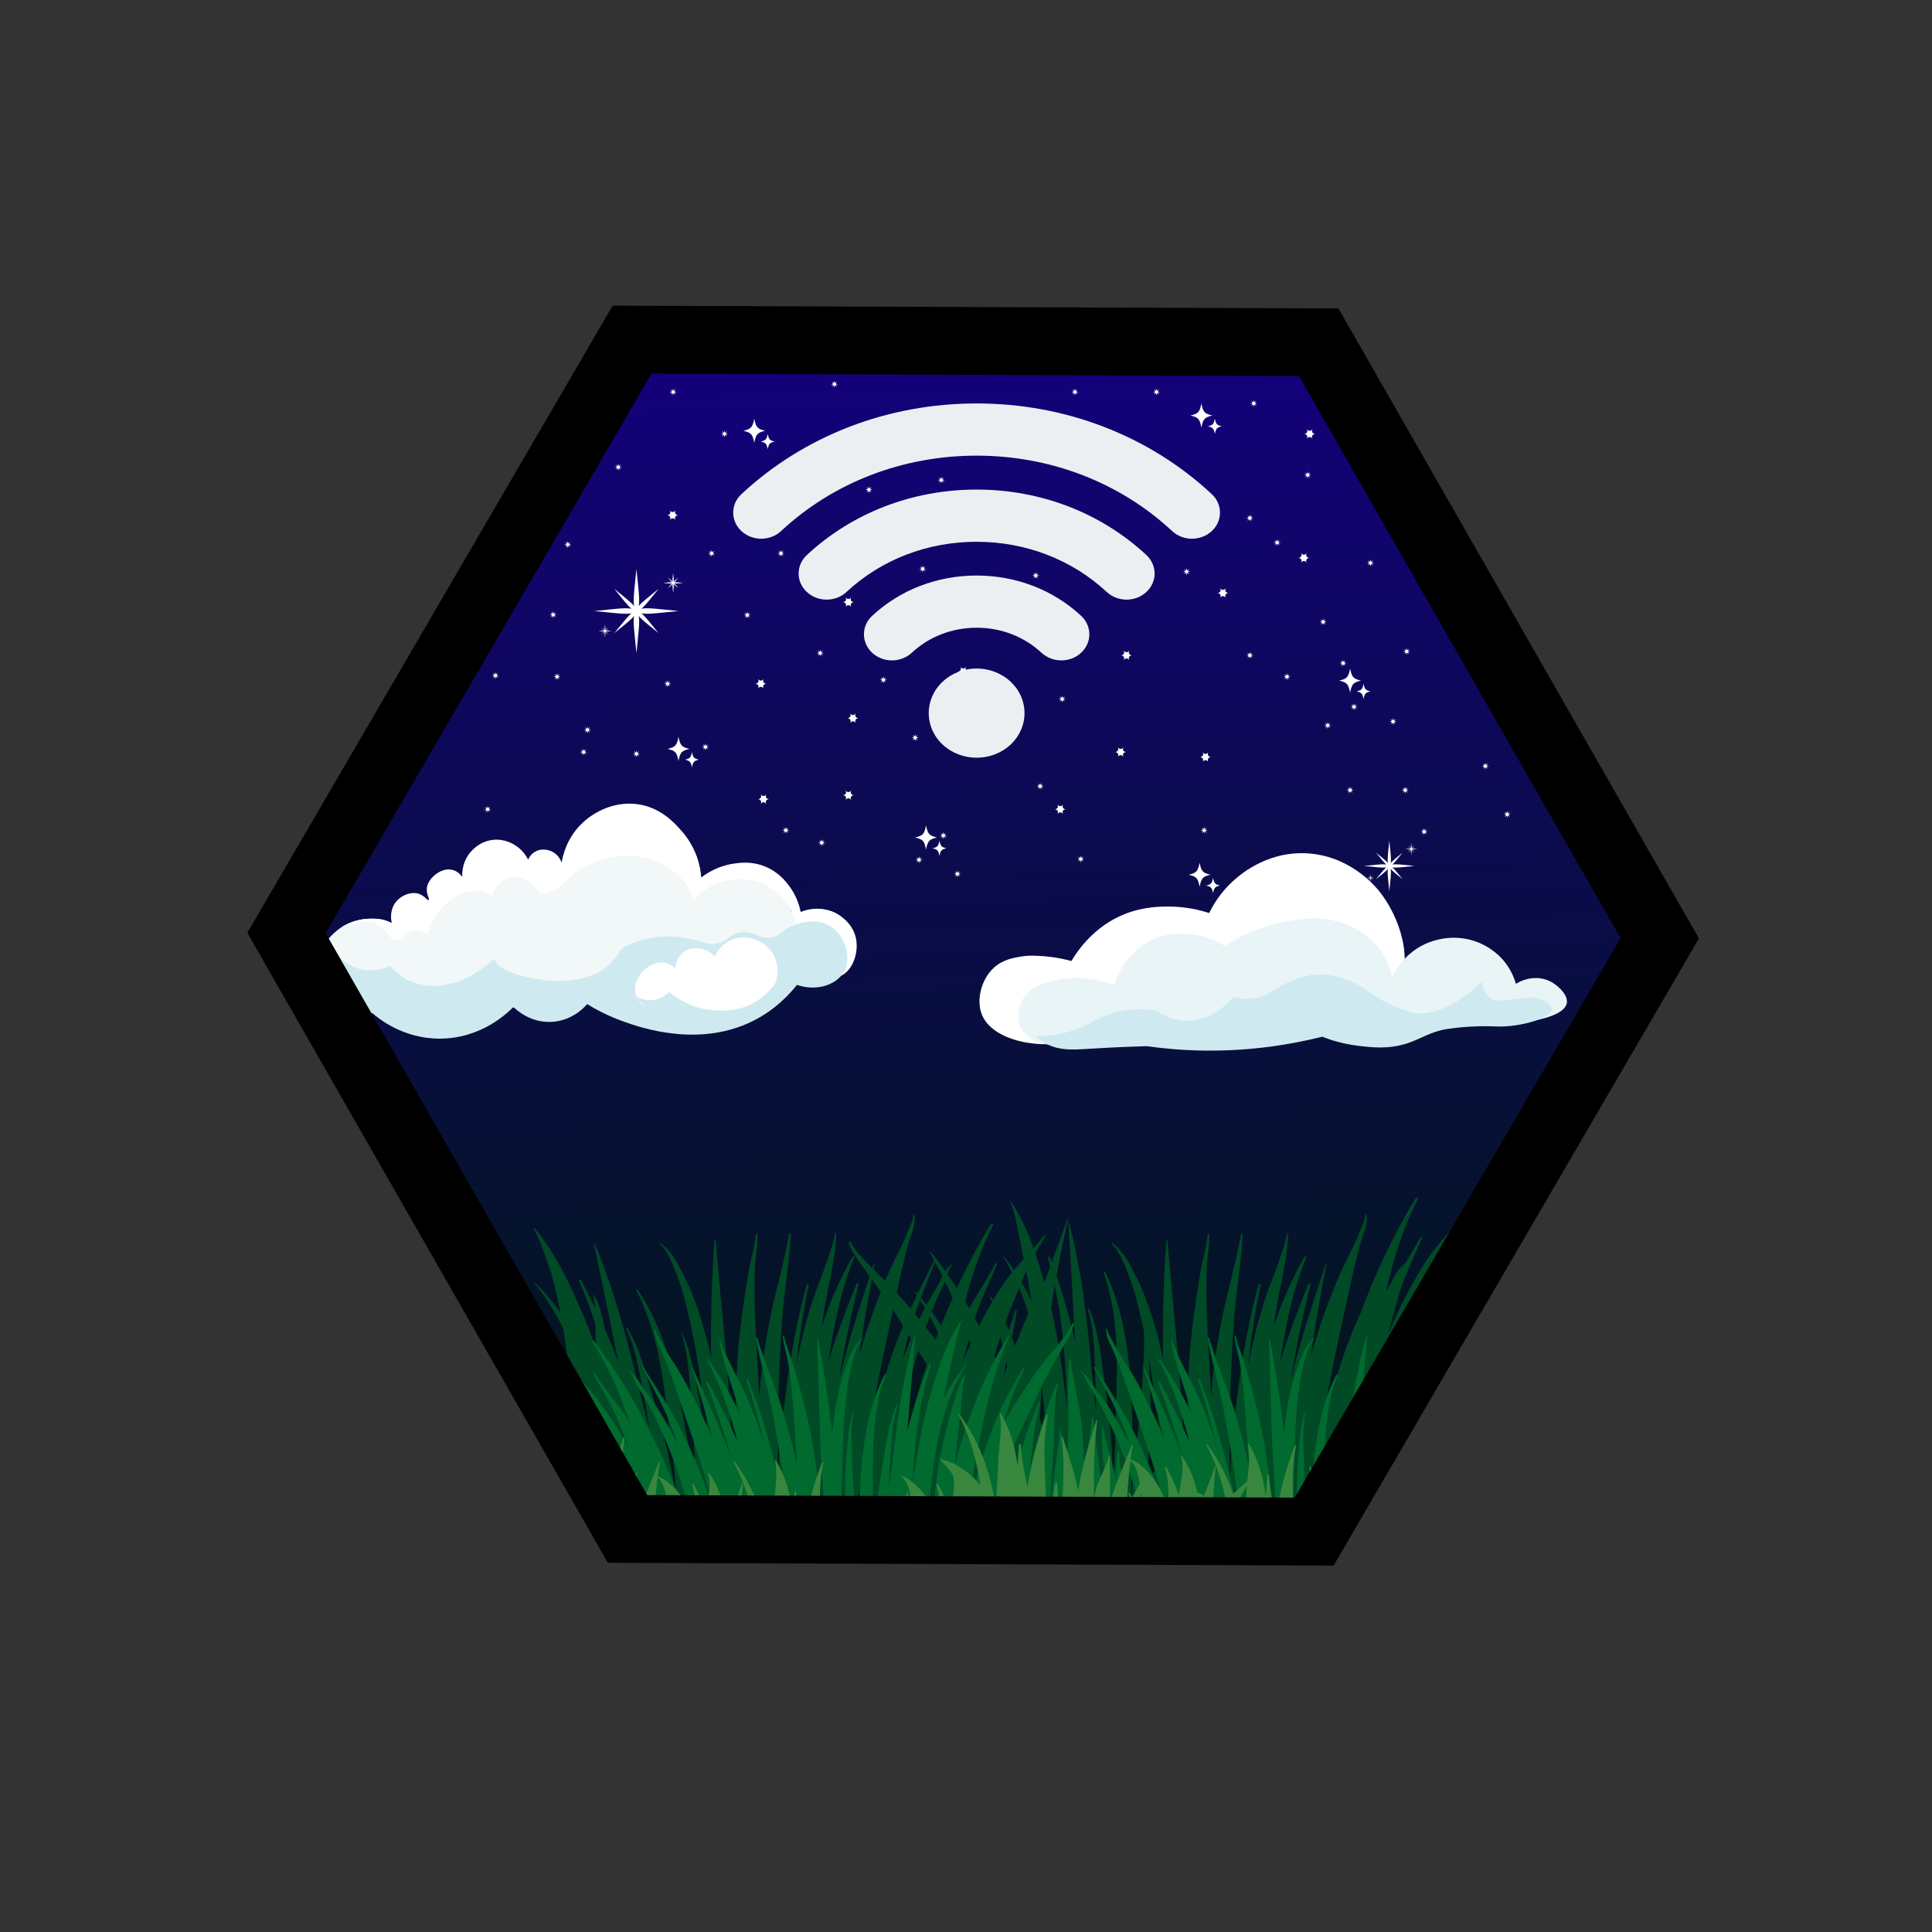 <?xml version="1.0" encoding="utf-8"?>
<!-- Generator: Adobe Illustrator 27.2.0, SVG Export Plug-In . SVG Version: 6.00 Build 0)  -->
<svg version="1.1" id="Layer_1" xmlns="http://www.w3.org/2000/svg" xmlns:xlink="http://www.w3.org/1999/xlink" x="0px" y="0px"
	 viewBox="0 0 570 570" style="enable-background:new 0 0 570 570;" xml:space="preserve">
<rect x="0" y="0" width="570" height="570" fill="#333333" stroke="none"/>
<style type="text/css">
	.st0{fill:url(#SVGID_1_);}
	.st1{fill:#FFFFFF;}
	.st2{fill:#F2F7F8;}
	.st3{fill:#CEEAF0;}
	.st4{fill:#E9F4F6;}
	.st5{fill:#004A26;}
	.st6{fill:#006A2F;}
	.st7{fill:#39863E;}
	.st8{fill:none;stroke:#000000;stroke-width:20;stroke-miterlimit:10;}
	.st9{fill:#ECEFF1;}
</style>
<g>
	
		<linearGradient id="SVGID_1_" gradientUnits="userSpaceOnUse" x1="301.729" y1="459.241" x2="301.729" y2="81.043" gradientTransform="matrix(0.952 -0.021 0.02 0.953 -4.611 23.399)">
		<stop  offset="0" style="stop-color:#001910"/>
		<stop  offset="1" style="stop-color:#14007F"/>
	</linearGradient>
	<polygon class="st0" points="390.73,452.18 185.36,452.28 82.76,274.37 185.53,96.38 390.9,96.28 493.5,274.18 	"/>
	<g>
		<g>
			<g>
				<path class="st1" d="M401.54,200.8c-2.31,0.55-2.72,1-3.22,3.56c-0.5-2.56-0.91-3.01-3.22-3.56c2.31-0.55,2.72-1,3.22-3.56
					C398.83,199.79,399.23,200.24,401.54,200.8z"/>
				<path class="st1" d="M404.33,203.98c-1.46,0.35-1.72,0.64-2.04,2.26c-0.32-1.62-0.58-1.91-2.04-2.26
					c1.46-0.35,1.72-0.64,2.04-2.26C402.61,203.34,402.86,203.63,404.33,203.98z"/>
			</g>
			<g>
				<path class="st1" d="M357.14,258.07c-2.31,0.55-2.71,1-3.22,3.56c-0.5-2.56-0.91-3.01-3.22-3.56c2.31-0.55,2.71-1,3.22-3.56
					C354.43,257.07,354.83,257.52,357.14,258.07z"/>
				<path class="st1" d="M359.93,261.26c-1.46,0.35-1.72,0.64-2.04,2.26c-0.32-1.62-0.58-1.91-2.04-2.26
					c1.46-0.35,1.72-0.64,2.04-2.26C358.21,260.62,358.47,260.9,359.93,261.26z"/>
			</g>
			<g>
				<path class="st1" d="M357.67,122.59c-2.31,0.55-2.71,1-3.22,3.56c-0.5-2.56-0.91-3.01-3.22-3.56c2.31-0.55,2.71-1,3.22-3.56
					C354.96,121.58,355.36,122.03,357.67,122.59z"/>
				<path class="st1" d="M360.46,125.77c-1.46,0.35-1.72,0.64-2.04,2.26c-0.32-1.62-0.58-1.91-2.04-2.26
					c1.46-0.35,1.72-0.64,2.04-2.26C358.74,125.13,359,125.42,360.46,125.77z"/>
			</g>
			<g>
				<path class="st1" d="M225.75,127.09c-2.31,0.55-2.72,1-3.22,3.56c-0.5-2.56-0.91-3.01-3.22-3.56c2.31-0.55,2.71-1,3.22-3.56
					C223.04,126.08,223.44,126.53,225.75,127.09z"/>
				<path class="st1" d="M228.54,130.27c-1.46,0.35-1.72,0.64-2.04,2.26c-0.32-1.62-0.58-1.91-2.04-2.26
					c1.46-0.35,1.72-0.64,2.04-2.26C226.82,129.63,227.08,129.92,228.54,130.27z"/>
			</g>
			<g>
				<path class="st1" d="M144.01,254.57c-2.31,0.55-2.72,1-3.22,3.56c-0.5-2.56-0.91-3.01-3.22-3.56c2.31-0.55,2.71-1,3.22-3.56
					C141.29,253.57,141.7,254.02,144.01,254.57z"/>
				<path class="st1" d="M146.8,257.76c-1.46,0.35-1.72,0.64-2.04,2.26c-0.32-1.62-0.58-1.91-2.04-2.26
					c1.46-0.35,1.72-0.64,2.04-2.26C145.07,257.12,145.33,257.4,146.8,257.76z"/>
			</g>
			<g>
				<path class="st1" d="M276.43,247.09c-2.31,0.55-2.72,1-3.22,3.56c-0.5-2.56-0.91-3.01-3.22-3.56c2.31-0.55,2.71-1,3.22-3.56
					C273.72,246.08,274.12,246.53,276.43,247.09z"/>
				<path class="st1" d="M279.22,250.27c-1.46,0.35-1.72,0.64-2.04,2.26c-0.32-1.62-0.58-1.91-2.04-2.26
					c1.46-0.35,1.72-0.64,2.04-2.26C277.5,249.63,277.76,249.92,279.22,250.27z"/>
			</g>
			<g>
				<path class="st1" d="M223.6,203.22c0.45-0.78,1.28-0.78,1.73,0c-0.45-0.78-0.03-1.5,0.86-1.5c-0.9,0-1.31-0.72-0.86-1.5
					c-0.45,0.78-1.28,0.78-1.73,0c0.45,0.78,0.03,1.5-0.86,1.5C223.63,201.72,224.05,202.44,223.6,203.22z"/>
			</g>
			<g>
				<path class="st1" d="M283.33,199.65c0.45-0.78,1.28-0.78,1.73,0c-0.45-0.78-0.03-1.5,0.86-1.5c-0.9,0-1.31-0.72-0.86-1.5
					c-0.45,0.78-1.28,0.78-1.73,0c0.45,0.78,0.03,1.5-0.86,1.5C283.37,198.15,283.78,198.87,283.33,199.65z"/>
			</g>
			<g>
				<path class="st1" d="M329.75,223.37c0.45-0.78,1.28-0.78,1.73,0c-0.45-0.78-0.03-1.5,0.86-1.5c-0.9,0-1.31-0.72-0.86-1.5
					c-0.45,0.78-1.28,0.78-1.73,0c0.45,0.78,0.03,1.5-0.86,1.5C329.78,221.87,330.2,222.59,329.75,223.37z"/>
			</g>
			<g>
				<path class="st1" d="M250.78,213.39c0.45-0.78,1.28-0.78,1.73,0c-0.45-0.78-0.03-1.5,0.86-1.5c-0.9,0-1.31-0.72-0.86-1.5
					c-0.45,0.78-1.28,0.78-1.73,0c0.45,0.78,0.03,1.5-0.86,1.5C250.81,211.89,251.22,212.61,250.78,213.39z"/>
			</g>
			<g>
				<path class="st1" d="M311.95,240.26c0.45-0.78,1.28-0.78,1.73,0c-0.45-0.78-0.03-1.5,0.86-1.5c-0.9,0-1.31-0.72-0.86-1.5
					c-0.45,0.78-1.28,0.78-1.73,0c0.45,0.78,0.03,1.5-0.86,1.5C311.98,238.77,312.4,239.49,311.95,240.26z"/>
			</g>
			<g>
				<path class="st1" d="M331.48,194.84c0.45-0.78,1.28-0.78,1.73,0c-0.45-0.78-0.03-1.5,0.86-1.5c-0.9,0-1.31-0.72-0.86-1.5
					c-0.45,0.78-1.28,0.78-1.73,0c0.45,0.78,0.03,1.5-0.86,1.5C331.51,193.34,331.93,194.06,331.48,194.84z"/>
			</g>
			<g>
				<path class="st1" d="M354.79,224.86c0.45-0.78,1.28-0.78,1.73,0c-0.45-0.78-0.03-1.5,0.86-1.5c-0.9,0-1.31-0.72-0.86-1.5
					c-0.45,0.78-1.28,0.78-1.73,0c0.45,0.78,0.03,1.5-0.86,1.5C354.82,223.37,355.24,224.09,354.79,224.86z"/>
			</g>
			<g>
				<path class="st1" d="M224.39,237.27c0.45-0.78,1.28-0.78,1.73,0c-0.45-0.78-0.03-1.5,0.86-1.5c-0.9,0-1.31-0.72-0.86-1.5
					c-0.45,0.78-1.28,0.78-1.73,0c0.45,0.78,0.03,1.5-0.86,1.5C224.42,235.78,224.84,236.5,224.39,237.27z"/>
			</g>
			<g>
				<path class="st1" d="M197.59,153.5c0.45-0.78,1.28-0.78,1.73,0c-0.45-0.78-0.03-1.5,0.86-1.5c-0.9,0-1.31-0.72-0.86-1.5
					c-0.45,0.78-1.28,0.78-1.73,0c0.45,0.78,0.03,1.5-0.86,1.5C197.63,152,198.04,152.72,197.59,153.5z"/>
			</g>
			<g>
				<path class="st1" d="M359.95,176.45c0.45-0.78,1.28-0.78,1.73,0c-0.45-0.78-0.03-1.5,0.86-1.5c-0.9,0-1.31-0.72-0.86-1.5
					c-0.45,0.78-1.28,0.78-1.73,0c0.45,0.78,0.03,1.5-0.86,1.5C359.98,174.96,360.4,175.68,359.95,176.45z"/>
			</g>
			<g>
				<path class="st1" d="M180.78,249.51c0.45-0.78,1.28-0.78,1.73,0c-0.45-0.78-0.03-1.5,0.86-1.5c-0.9,0-1.31-0.72-0.86-1.5
					c-0.45,0.78-1.28,0.78-1.73,0c0.45,0.78,0.03,1.5-0.86,1.5C180.81,248.01,181.23,248.73,180.78,249.51z"/>
			</g>
			<g>
				<path class="st1" d="M249.44,179.14c0.45-0.78,1.28-0.78,1.73,0c-0.45-0.78-0.03-1.5,0.86-1.5c-0.9,0-1.31-0.72-0.86-1.5
					c-0.45,0.78-1.28,0.78-1.73,0c0.45,0.78,0.03,1.5-0.86,1.5C249.48,177.65,249.89,178.37,249.44,179.14z"/>
			</g>
			<g>
				<path class="st1" d="M383.81,166.09c0.45-0.78,1.28-0.78,1.73,0c-0.45-0.78-0.03-1.5,0.86-1.5c-0.9,0-1.31-0.72-0.86-1.5
					c-0.45,0.78-1.28,0.78-1.73,0c0.45,0.78,0.03,1.5-0.86,1.5C383.84,164.59,384.25,165.31,383.81,166.09z"/>
			</g>
			<g>
				<path class="st1" d="M385.53,129.52c0.45-0.78,1.28-0.78,1.73,0c-0.45-0.78-0.03-1.5,0.86-1.5c-0.9,0-1.31-0.72-0.86-1.5
					c-0.45,0.78-1.28,0.78-1.73,0c0.45,0.78,0.03,1.5-0.86,1.5C385.56,128.03,385.98,128.75,385.53,129.52z"/>
			</g>
			<g>
				<path class="st1" d="M249.44,236.11c0.45-0.78,1.28-0.78,1.73,0c-0.45-0.78-0.03-1.5,0.86-1.5c-0.9,0-1.31-0.72-0.86-1.5
					c-0.45,0.78-1.28,0.78-1.73,0c0.45,0.78,0.03,1.5-0.86,1.5C249.48,234.62,249.89,235.34,249.44,236.11z"/>
			</g>
			<g>
				<path class="st1" d="M224.39,268.68c0.45-0.78,1.28-0.78,1.73,0c-0.45-0.78-0.03-1.5,0.86-1.5c-0.9,0-1.31-0.72-0.86-1.5
					c-0.45,0.78-1.28,0.78-1.73,0c0.45,0.78,0.03,1.5-0.86,1.5C224.42,267.19,224.84,267.91,224.39,268.68z"/>
			</g>
			<path class="st1" d="M242.81,248.78c0.16-0.08,0.4-0.12,0.77-0.15c-0.37-0.04-0.61-0.07-0.78-0.16c0.05-0.17,0.2-0.37,0.43-0.67
				c-0.28,0.24-0.48,0.39-0.65,0.44c-0.08-0.16-0.12-0.4-0.15-0.77c-0.04,0.37-0.07,0.61-0.16,0.78c-0.17-0.05-0.37-0.2-0.67-0.43
				c0.24,0.28,0.39,0.48,0.44,0.65c-0.16,0.08-0.4,0.12-0.77,0.15c0.37,0.04,0.61,0.07,0.78,0.16c-0.05,0.17-0.2,0.37-0.43,0.67
				c0.28-0.24,0.48-0.39,0.65-0.44c0.08,0.16,0.12,0.4,0.15,0.77c0.04-0.37,0.07-0.61,0.16-0.78c0.17,0.05,0.37,0.2,0.67,0.43
				C243.02,249.15,242.87,248.95,242.81,248.78z"/>
			<path class="st1" d="M232.23,245.12c0.16-0.08,0.4-0.12,0.77-0.15c-0.37-0.04-0.61-0.07-0.78-0.16c0.05-0.17,0.2-0.37,0.43-0.67
				c-0.28,0.24-0.48,0.39-0.65,0.44c-0.08-0.16-0.12-0.4-0.15-0.77c-0.04,0.37-0.07,0.61-0.16,0.78c-0.17-0.05-0.37-0.2-0.67-0.43
				c0.24,0.28,0.39,0.48,0.44,0.65c-0.16,0.08-0.4,0.12-0.77,0.15c0.37,0.04,0.61,0.07,0.78,0.16c-0.05,0.17-0.2,0.37-0.43,0.67
				c0.28-0.24,0.48-0.39,0.65-0.44c0.08,0.16,0.12,0.4,0.15,0.77c0.04-0.37,0.07-0.61,0.16-0.78c0.17,0.05,0.37,0.2,0.67,0.43
				C232.43,245.49,232.28,245.29,232.23,245.12z"/>
			<path class="st1" d="M195.28,262.18c0.16-0.08,0.4-0.12,0.77-0.15c-0.37-0.04-0.61-0.07-0.78-0.16c0.05-0.17,0.2-0.37,0.43-0.67
				c-0.28,0.24-0.48,0.39-0.65,0.44c-0.08-0.16-0.12-0.4-0.15-0.77c-0.04,0.37-0.07,0.61-0.16,0.78c-0.17-0.05-0.37-0.2-0.67-0.43
				c0.24,0.28,0.39,0.48,0.44,0.65c-0.16,0.08-0.4,0.12-0.77,0.15c0.37,0.04,0.61,0.07,0.78,0.16c-0.05,0.17-0.2,0.37-0.43,0.67
				c0.28-0.24,0.48-0.39,0.65-0.44c0.08,0.16,0.12,0.4,0.15,0.77c0.04-0.37,0.07-0.61,0.16-0.78c0.17,0.05,0.37,0.2,0.67,0.43
				C195.49,262.55,195.34,262.35,195.28,262.18z"/>
			<path class="st1" d="M173.7,215.5c0.16-0.08,0.4-0.12,0.77-0.15c-0.37-0.04-0.61-0.07-0.78-0.16c0.05-0.17,0.2-0.37,0.43-0.67
				c-0.28,0.24-0.48,0.39-0.65,0.44c-0.08-0.16-0.12-0.4-0.15-0.77c-0.04,0.37-0.07,0.61-0.16,0.78c-0.17-0.05-0.37-0.2-0.67-0.43
				c0.24,0.28,0.39,0.48,0.44,0.65c-0.16,0.08-0.4,0.12-0.77,0.15c0.37,0.04,0.61,0.07,0.78,0.16c-0.05,0.17-0.2,0.37-0.43,0.67
				c0.28-0.24,0.48-0.39,0.65-0.44c0.08,0.16,0.12,0.4,0.15,0.77c0.04-0.37,0.07-0.61,0.16-0.78c0.17,0.05,0.37,0.2,0.67,0.43
				C173.91,215.86,173.76,215.67,173.7,215.5z"/>
			<path class="st1" d="M144.25,238.92c0.16-0.08,0.4-0.12,0.77-0.15c-0.37-0.04-0.61-0.07-0.78-0.16c0.05-0.17,0.2-0.37,0.43-0.67
				c-0.28,0.24-0.48,0.39-0.65,0.44c-0.08-0.16-0.12-0.4-0.15-0.77c-0.04,0.37-0.07,0.61-0.16,0.78c-0.17-0.05-0.37-0.2-0.67-0.43
				c0.24,0.28,0.39,0.48,0.44,0.65c-0.16,0.08-0.4,0.12-0.77,0.15c0.37,0.04,0.61,0.07,0.78,0.16c-0.05,0.17-0.2,0.37-0.43,0.67
				c0.28-0.24,0.48-0.39,0.65-0.44c0.08,0.16,0.12,0.4,0.15,0.77c0.04-0.37,0.07-0.61,0.16-0.78c0.17,0.05,0.37,0.2,0.67,0.43
				C144.45,239.29,144.31,239.1,144.25,238.92z"/>
			<path class="st1" d="M197.35,201.88c0.16-0.08,0.4-0.12,0.77-0.15c-0.37-0.04-0.61-0.07-0.78-0.16c0.05-0.17,0.2-0.37,0.43-0.67
				c-0.28,0.24-0.48,0.39-0.65,0.44c-0.08-0.16-0.12-0.4-0.15-0.77c-0.04,0.37-0.07,0.61-0.16,0.78c-0.17-0.05-0.37-0.2-0.67-0.43
				c0.24,0.28,0.39,0.48,0.44,0.65c-0.16,0.08-0.4,0.12-0.77,0.15c0.37,0.04,0.61,0.07,0.78,0.16c-0.05,0.17-0.2,0.37-0.43,0.67
				c0.28-0.24,0.48-0.39,0.65-0.44c0.08,0.16,0.12,0.4,0.15,0.77c0.04-0.37,0.07-0.61,0.16-0.78c0.17,0.05,0.37,0.2,0.67,0.43
				C197.56,202.24,197.41,202.05,197.35,201.88z"/>
			<path class="st1" d="M146.55,199.46c0.16-0.08,0.4-0.12,0.77-0.15c-0.37-0.04-0.61-0.07-0.78-0.16c0.05-0.17,0.2-0.37,0.43-0.67
				c-0.28,0.24-0.48,0.39-0.65,0.44c-0.08-0.16-0.12-0.4-0.15-0.77c-0.04,0.37-0.07,0.61-0.16,0.78c-0.17-0.05-0.37-0.2-0.67-0.43
				c0.24,0.28,0.39,0.48,0.44,0.65c-0.16,0.08-0.4,0.12-0.77,0.15c0.37,0.04,0.61,0.07,0.78,0.16c-0.05,0.17-0.2,0.37-0.43,0.67
				c0.28-0.24,0.48-0.39,0.65-0.44c0.08,0.16,0.12,0.4,0.15,0.77c0.04-0.37,0.07-0.61,0.16-0.78c0.17,0.05,0.37,0.2,0.67,0.43
				C146.75,199.82,146.61,199.63,146.55,199.46z"/>
			<path class="st1" d="M188.15,222.56c0.16-0.08,0.4-0.12,0.77-0.15c-0.37-0.04-0.61-0.07-0.78-0.16c0.05-0.17,0.2-0.37,0.43-0.67
				c-0.28,0.24-0.48,0.39-0.65,0.44c-0.08-0.16-0.12-0.4-0.15-0.77c-0.04,0.37-0.07,0.61-0.16,0.78c-0.17-0.05-0.37-0.2-0.67-0.43
				c0.24,0.28,0.39,0.48,0.44,0.65c-0.16,0.08-0.4,0.12-0.77,0.15c0.37,0.04,0.61,0.07,0.78,0.16c-0.05,0.17-0.2,0.37-0.43,0.67
				c0.28-0.24,0.48-0.39,0.65-0.44c0.08,0.16,0.12,0.4,0.15,0.77c0.04-0.37,0.07-0.61,0.16-0.78c0.17,0.05,0.37,0.2,0.67,0.43
				C188.35,222.92,188.21,222.73,188.15,222.56z"/>
			<path class="st1" d="M208.51,220.53c0.16-0.08,0.4-0.12,0.77-0.15c-0.37-0.04-0.61-0.07-0.78-0.16c0.05-0.17,0.2-0.37,0.43-0.67
				c-0.28,0.24-0.48,0.39-0.65,0.44c-0.08-0.16-0.12-0.4-0.15-0.77c-0.04,0.37-0.07,0.61-0.16,0.78c-0.17-0.05-0.37-0.2-0.67-0.43
				c0.24,0.28,0.39,0.48,0.44,0.65c-0.16,0.08-0.4,0.12-0.77,0.15c0.37,0.04,0.61,0.07,0.78,0.16c-0.05,0.17-0.2,0.37-0.43,0.67
				c0.28-0.24,0.48-0.39,0.65-0.44c0.08,0.16,0.12,0.4,0.15,0.77c0.04-0.37,0.07-0.61,0.16-0.78c0.17,0.05,0.37,0.2,0.67,0.43
				C208.72,220.9,208.57,220.71,208.51,220.53z"/>
			<path class="st1" d="M278.71,246.67c0.16-0.08,0.4-0.12,0.77-0.15c-0.37-0.04-0.61-0.07-0.78-0.16c0.05-0.17,0.2-0.37,0.43-0.67
				c-0.28,0.24-0.48,0.39-0.65,0.44c-0.08-0.16-0.12-0.4-0.15-0.77c-0.04,0.37-0.07,0.61-0.16,0.78c-0.17-0.05-0.37-0.2-0.67-0.43
				c0.24,0.28,0.39,0.48,0.44,0.65c-0.16,0.08-0.4,0.12-0.77,0.15c0.37,0.04,0.61,0.07,0.78,0.16c-0.05,0.17-0.2,0.37-0.43,0.67
				c0.28-0.24,0.48-0.39,0.65-0.44c0.08,0.16,0.12,0.4,0.15,0.77c0.04-0.37,0.07-0.61,0.16-0.78c0.17,0.05,0.37,0.2,0.67,0.43
				C278.92,247.04,278.77,246.84,278.71,246.67z"/>
			<path class="st1" d="M271.53,253.83c0.16-0.08,0.4-0.12,0.77-0.15c-0.37-0.04-0.61-0.07-0.78-0.16c0.05-0.17,0.2-0.37,0.43-0.67
				c-0.28,0.24-0.48,0.39-0.65,0.44c-0.08-0.16-0.12-0.4-0.15-0.77c-0.04,0.37-0.07,0.61-0.16,0.78c-0.17-0.05-0.37-0.2-0.67-0.43
				c0.24,0.28,0.39,0.48,0.44,0.65c-0.16,0.08-0.4,0.12-0.77,0.15c0.37,0.04,0.61,0.07,0.78,0.16c-0.05,0.17-0.2,0.37-0.43,0.67
				c0.28-0.24,0.48-0.39,0.65-0.44c0.08,0.16,0.12,0.4,0.15,0.77c0.04-0.37,0.07-0.61,0.16-0.78c0.17,0.05,0.37,0.2,0.67,0.43
				C271.74,254.2,271.59,254.01,271.53,253.83z"/>
			<path class="st1" d="M307.28,232.12c0.16-0.08,0.4-0.12,0.77-0.15c-0.37-0.04-0.61-0.07-0.78-0.16c0.05-0.17,0.2-0.37,0.43-0.67
				c-0.28,0.24-0.48,0.39-0.65,0.44c-0.08-0.16-0.12-0.4-0.15-0.77c-0.04,0.37-0.07,0.61-0.16,0.78c-0.17-0.05-0.37-0.2-0.67-0.43
				c0.24,0.28,0.39,0.48,0.44,0.65c-0.16,0.08-0.4,0.12-0.77,0.15c0.37,0.04,0.61,0.07,0.78,0.16c-0.05,0.17-0.2,0.37-0.43,0.67
				c0.28-0.24,0.48-0.39,0.65-0.44c0.08,0.16,0.12,0.4,0.15,0.77c0.04-0.37,0.07-0.61,0.16-0.78c0.17,0.05,0.37,0.2,0.67,0.43
				C307.49,232.49,307.34,232.3,307.28,232.12z"/>
			<path class="st1" d="M208.51,267.34c0.16-0.08,0.4-0.12,0.77-0.15c-0.37-0.04-0.61-0.07-0.78-0.16c0.05-0.17,0.2-0.37,0.43-0.67
				c-0.28,0.24-0.48,0.39-0.65,0.44c-0.08-0.16-0.12-0.4-0.15-0.77c-0.04,0.37-0.07,0.61-0.16,0.78c-0.17-0.05-0.37-0.2-0.67-0.43
				c0.24,0.28,0.39,0.48,0.44,0.65c-0.16,0.08-0.4,0.12-0.77,0.15c0.37,0.04,0.61,0.07,0.78,0.16c-0.05,0.17-0.2,0.37-0.43,0.67
				c0.28-0.24,0.48-0.39,0.65-0.44c0.08,0.16,0.12,0.4,0.15,0.77c0.04-0.37,0.07-0.61,0.16-0.78c0.17,0.05,0.37,0.2,0.67,0.43
				C208.72,267.71,208.57,267.51,208.51,267.34z"/>
			<path class="st1" d="M158.27,263.33c0.16-0.08,0.4-0.12,0.77-0.15c-0.37-0.04-0.61-0.07-0.78-0.16c0.05-0.17,0.2-0.37,0.43-0.67
				c-0.28,0.24-0.48,0.39-0.65,0.44c-0.08-0.16-0.12-0.4-0.15-0.77c-0.04,0.37-0.07,0.61-0.16,0.78c-0.17-0.05-0.37-0.2-0.67-0.43
				c0.24,0.28,0.39,0.48,0.44,0.65c-0.16,0.08-0.4,0.12-0.77,0.15c0.37,0.04,0.61,0.07,0.78,0.16c-0.05,0.17-0.2,0.37-0.43,0.67
				c0.28-0.24,0.48-0.39,0.65-0.44c0.08,0.16,0.12,0.4,0.15,0.77c0.04-0.37,0.07-0.61,0.16-0.78c0.17,0.05,0.37,0.2,0.67,0.43
				C158.48,263.7,158.33,263.51,158.27,263.33z"/>
			<path class="st1" d="M270.38,217.8c0.16-0.08,0.4-0.12,0.77-0.15c-0.37-0.04-0.61-0.07-0.78-0.16c0.05-0.17,0.2-0.37,0.43-0.67
				c-0.28,0.24-0.48,0.39-0.65,0.44c-0.08-0.16-0.12-0.4-0.15-0.77c-0.04,0.37-0.07,0.61-0.16,0.78c-0.17-0.05-0.37-0.2-0.67-0.43
				c0.24,0.28,0.39,0.48,0.44,0.65c-0.16,0.08-0.4,0.12-0.77,0.15c0.37,0.04,0.61,0.07,0.78,0.16c-0.05,0.17-0.2,0.37-0.43,0.67
				c0.28-0.24,0.48-0.39,0.65-0.44c0.08,0.16,0.12,0.4,0.15,0.77c0.04-0.37,0.07-0.61,0.16-0.78c0.17,0.05,0.37,0.2,0.67,0.43
				C270.59,218.16,270.44,217.97,270.38,217.8z"/>
			<path class="st1" d="M172.55,222.03c0.16-0.08,0.4-0.12,0.77-0.15c-0.37-0.04-0.61-0.07-0.78-0.16c0.05-0.17,0.2-0.37,0.43-0.67
				c-0.28,0.24-0.48,0.39-0.65,0.44c-0.08-0.16-0.12-0.4-0.15-0.77c-0.04,0.37-0.07,0.61-0.16,0.78c-0.17-0.05-0.37-0.2-0.67-0.43
				c0.24,0.28,0.39,0.48,0.44,0.65c-0.16,0.08-0.4,0.12-0.77,0.15c0.37,0.04,0.61,0.07,0.78,0.16c-0.05,0.17-0.2,0.37-0.43,0.67
				c0.28-0.24,0.48-0.39,0.65-0.44c0.08,0.16,0.12,0.4,0.15,0.77c0.04-0.37,0.07-0.61,0.16-0.78c0.17,0.05,0.37,0.2,0.67,0.43
				C172.76,222.39,172.61,222.2,172.55,222.03z"/>
			<path class="st1" d="M355.65,245.12c0.16-0.08,0.4-0.12,0.77-0.15c-0.37-0.04-0.61-0.07-0.78-0.16c0.05-0.17,0.2-0.37,0.43-0.67
				c-0.28,0.24-0.48,0.39-0.65,0.44c-0.08-0.16-0.12-0.4-0.15-0.77c-0.04,0.37-0.07,0.61-0.16,0.78c-0.17-0.05-0.37-0.2-0.67-0.43
				c0.24,0.28,0.39,0.48,0.44,0.65c-0.16,0.08-0.4,0.12-0.77,0.15c0.37,0.04,0.61,0.07,0.78,0.16c-0.05,0.17-0.2,0.37-0.43,0.67
				c0.28-0.24,0.48-0.39,0.65-0.44c0.08,0.16,0.12,0.4,0.15,0.77c0.04-0.37,0.07-0.61,0.16-0.78c0.17,0.05,0.37,0.2,0.67,0.43
				C355.86,245.49,355.71,245.29,355.65,245.12z"/>
			<path class="st1" d="M398.7,233.27c0.16-0.08,0.4-0.12,0.77-0.15c-0.37-0.04-0.61-0.07-0.78-0.16c0.05-0.17,0.2-0.37,0.43-0.67
				c-0.28,0.24-0.48,0.39-0.65,0.44c-0.08-0.16-0.12-0.4-0.15-0.77c-0.04,0.37-0.07,0.61-0.16,0.78c-0.17-0.05-0.37-0.2-0.67-0.43
				c0.24,0.28,0.39,0.48,0.44,0.65c-0.16,0.08-0.4,0.12-0.77,0.15c0.37,0.04,0.61,0.07,0.78,0.16c-0.05,0.17-0.2,0.37-0.43,0.67
				c0.28-0.24,0.48-0.39,0.65-0.44c0.08,0.16,0.12,0.4,0.15,0.77c0.04-0.37,0.07-0.61,0.16-0.78c0.17,0.05,0.37,0.2,0.67,0.43
				C398.91,233.64,398.76,233.45,398.7,233.27z"/>
			<path class="st1" d="M399.86,208.68c0.16-0.08,0.4-0.12,0.77-0.15c-0.37-0.04-0.61-0.07-0.78-0.16c0.05-0.17,0.2-0.37,0.43-0.67
				c-0.28,0.24-0.48,0.39-0.65,0.44c-0.08-0.16-0.12-0.4-0.15-0.77c-0.04,0.37-0.07,0.61-0.16,0.78c-0.17-0.05-0.37-0.2-0.67-0.43
				c0.24,0.28,0.39,0.48,0.44,0.65c-0.16,0.08-0.4,0.12-0.77,0.15c0.37,0.04,0.61,0.07,0.78,0.16c-0.05,0.17-0.2,0.37-0.43,0.67
				c0.28-0.24,0.48-0.39,0.65-0.44c0.08,0.16,0.12,0.4,0.15,0.77c0.04-0.37,0.07-0.61,0.16-0.78c0.17,0.05,0.37,0.2,0.67,0.43
				C400.06,209.05,399.91,208.85,399.86,208.68z"/>
			<path class="st1" d="M399.86,260.35c0.16-0.08,0.4-0.12,0.77-0.15c-0.37-0.04-0.61-0.07-0.78-0.16c0.05-0.17,0.2-0.37,0.43-0.67
				c-0.28,0.24-0.48,0.39-0.65,0.44c-0.08-0.16-0.12-0.4-0.15-0.77c-0.04,0.37-0.07,0.61-0.16,0.78c-0.17-0.05-0.37-0.2-0.67-0.43
				c0.24,0.28,0.39,0.48,0.44,0.65c-0.16,0.08-0.4,0.12-0.77,0.15c0.37,0.04,0.61,0.07,0.78,0.16c-0.05,0.17-0.2,0.37-0.43,0.67
				c0.28-0.24,0.48-0.39,0.65-0.44c0.08,0.16,0.12,0.4,0.15,0.77c0.04-0.37,0.07-0.61,0.16-0.78c0.17,0.05,0.37,0.2,0.67,0.43
				C400.06,260.72,399.91,260.52,399.86,260.35z"/>
			<path class="st1" d="M282.85,257.99c0.16-0.08,0.4-0.12,0.77-0.15c-0.37-0.04-0.61-0.07-0.78-0.16c0.05-0.17,0.2-0.37,0.43-0.67
				c-0.28,0.24-0.48,0.39-0.65,0.44c-0.08-0.16-0.12-0.4-0.15-0.77c-0.04,0.37-0.07,0.61-0.16,0.78c-0.17-0.05-0.37-0.2-0.67-0.43
				c0.24,0.28,0.39,0.48,0.44,0.65c-0.16,0.08-0.4,0.12-0.77,0.15c0.37,0.04,0.61,0.07,0.78,0.16c-0.05,0.17-0.2,0.37-0.43,0.67
				c0.28-0.24,0.48-0.39,0.65-0.44c0.08,0.16,0.12,0.4,0.15,0.77c0.04-0.37,0.07-0.61,0.16-0.78c0.17,0.05,0.37,0.2,0.67,0.43
				C283.06,258.36,282.91,258.17,282.85,257.99z"/>
			<path class="st1" d="M336.78,271.94c0.16-0.08,0.4-0.12,0.77-0.15c-0.37-0.04-0.61-0.07-0.78-0.16c0.05-0.17,0.2-0.37,0.43-0.67
				c-0.28,0.24-0.48,0.39-0.65,0.44c-0.08-0.16-0.12-0.4-0.15-0.77c-0.04,0.37-0.07,0.61-0.16,0.78c-0.17-0.05-0.37-0.2-0.67-0.43
				c0.24,0.28,0.39,0.48,0.44,0.65c-0.16,0.08-0.4,0.12-0.77,0.15c0.37,0.04,0.61,0.07,0.78,0.16c-0.05,0.17-0.2,0.37-0.43,0.67
				c0.28-0.24,0.48-0.39,0.65-0.44c0.08,0.16,0.12,0.4,0.15,0.77c0.04-0.37,0.07-0.61,0.16-0.78c0.17,0.05,0.37,0.2,0.67,0.43
				C336.98,272.31,336.83,272.11,336.78,271.94z"/>
			<path class="st1" d="M313.77,206.39c0.16-0.08,0.4-0.12,0.77-0.15c-0.37-0.04-0.61-0.07-0.78-0.16c0.05-0.17,0.2-0.37,0.43-0.67
				c-0.28,0.24-0.48,0.39-0.65,0.44c-0.08-0.16-0.12-0.4-0.15-0.77c-0.04,0.37-0.07,0.61-0.16,0.78c-0.17-0.05-0.37-0.2-0.67-0.43
				c0.24,0.28,0.39,0.48,0.44,0.65c-0.16,0.08-0.4,0.12-0.77,0.15c0.37,0.04,0.61,0.07,0.78,0.16c-0.05,0.17-0.2,0.37-0.43,0.67
				c0.28-0.24,0.48-0.39,0.65-0.44c0.08,0.16,0.12,0.4,0.15,0.77c0.04-0.37,0.07-0.61,0.16-0.78c0.17,0.05,0.37,0.2,0.67,0.43
				C313.97,206.76,313.83,206.57,313.77,206.39z"/>
			<path class="st1" d="M369.13,193.5c0.16-0.08,0.4-0.12,0.77-0.15c-0.37-0.04-0.61-0.07-0.78-0.16c0.05-0.17,0.2-0.37,0.43-0.67
				c-0.28,0.24-0.48,0.39-0.65,0.44c-0.08-0.16-0.12-0.4-0.15-0.77c-0.04,0.37-0.07,0.61-0.16,0.78c-0.17-0.05-0.37-0.2-0.67-0.43
				c0.24,0.28,0.39,0.48,0.44,0.65c-0.16,0.08-0.4,0.12-0.77,0.15c0.37,0.04,0.61,0.07,0.78,0.16c-0.05,0.17-0.2,0.37-0.43,0.67
				c0.28-0.24,0.48-0.39,0.65-0.44c0.08,0.16,0.12,0.4,0.15,0.77c0.04-0.37,0.07-0.61,0.16-0.78c0.17,0.05,0.37,0.2,0.67,0.43
				C369.34,193.86,369.19,193.67,369.13,193.5z"/>
			<path class="st1" d="M411.38,213.03c0.16-0.08,0.4-0.12,0.77-0.15c-0.37-0.04-0.61-0.07-0.78-0.16c0.05-0.17,0.2-0.37,0.43-0.67
				c-0.28,0.24-0.48,0.39-0.65,0.44c-0.08-0.16-0.12-0.4-0.15-0.77c-0.04,0.37-0.07,0.61-0.16,0.78c-0.17-0.05-0.37-0.2-0.67-0.43
				c0.24,0.28,0.39,0.48,0.44,0.65c-0.16,0.08-0.4,0.12-0.77,0.15c0.37,0.04,0.61,0.07,0.78,0.16c-0.05,0.17-0.2,0.37-0.43,0.67
				c0.28-0.24,0.48-0.39,0.65-0.44c0.08,0.16,0.12,0.4,0.15,0.77c0.04-0.37,0.07-0.61,0.16-0.78c0.17,0.05,0.37,0.2,0.67,0.43
				C411.59,213.39,411.44,213.2,411.38,213.03z"/>
			<path class="st1" d="M392.08,214.18c0.16-0.08,0.4-0.12,0.77-0.15c-0.37-0.04-0.61-0.07-0.78-0.16c0.05-0.17,0.2-0.37,0.43-0.67
				c-0.28,0.24-0.48,0.39-0.65,0.44c-0.08-0.16-0.12-0.4-0.15-0.77c-0.04,0.37-0.07,0.61-0.16,0.78c-0.17-0.05-0.37-0.2-0.67-0.43
				c0.24,0.28,0.39,0.48,0.44,0.65c-0.16,0.08-0.4,0.12-0.77,0.15c0.37,0.04,0.61,0.07,0.78,0.16c-0.05,0.17-0.2,0.37-0.43,0.67
				c0.28-0.24,0.48-0.39,0.65-0.44c0.08,0.16,0.12,0.4,0.15,0.77c0.04-0.37,0.07-0.61,0.16-0.78c0.17,0.05,0.37,0.2,0.67,0.43
				C392.28,214.54,392.13,214.35,392.08,214.18z"/>
			<path class="st1" d="M396.64,195.8c0.16-0.08,0.4-0.12,0.77-0.15c-0.37-0.04-0.61-0.07-0.78-0.16c0.05-0.17,0.2-0.37,0.43-0.67
				c-0.28,0.24-0.48,0.39-0.65,0.44c-0.08-0.16-0.12-0.4-0.15-0.77c-0.04,0.37-0.07,0.61-0.16,0.78c-0.17-0.05-0.37-0.2-0.67-0.43
				c0.24,0.28,0.39,0.48,0.44,0.65c-0.16,0.08-0.4,0.12-0.77,0.15c0.37,0.04,0.61,0.07,0.78,0.16c-0.05,0.17-0.2,0.37-0.43,0.67
				c0.28-0.24,0.48-0.39,0.65-0.44c0.08,0.16,0.12,0.4,0.15,0.77c0.04-0.37,0.07-0.61,0.16-0.78c0.17,0.05,0.37,0.2,0.67,0.43
				C396.85,196.17,396.7,195.97,396.64,195.8z"/>
			<path class="st1" d="M420.56,245.52c0.16-0.08,0.4-0.12,0.77-0.15c-0.37-0.04-0.61-0.07-0.78-0.16c0.05-0.17,0.2-0.37,0.43-0.67
				c-0.28,0.24-0.48,0.39-0.65,0.44c-0.08-0.16-0.12-0.4-0.15-0.77c-0.04,0.37-0.07,0.61-0.16,0.78c-0.17-0.05-0.37-0.2-0.67-0.43
				c0.24,0.28,0.39,0.48,0.44,0.65c-0.16,0.08-0.4,0.12-0.77,0.15c0.37,0.04,0.61,0.07,0.78,0.16c-0.05,0.17-0.2,0.37-0.43,0.67
				c0.28-0.24,0.48-0.39,0.65-0.44c0.08,0.16,0.12,0.4,0.15,0.77c0.04-0.37,0.07-0.61,0.16-0.78c0.17,0.05,0.37,0.2,0.67,0.43
				C420.77,245.88,420.62,245.69,420.56,245.52z"/>
			<path class="st1" d="M414.97,233.27c0.16-0.08,0.4-0.12,0.77-0.15c-0.37-0.04-0.61-0.07-0.78-0.16c0.05-0.17,0.2-0.37,0.43-0.67
				c-0.28,0.24-0.48,0.39-0.65,0.44c-0.08-0.16-0.12-0.4-0.15-0.77c-0.04,0.37-0.07,0.61-0.16,0.78c-0.17-0.05-0.37-0.2-0.67-0.43
				c0.24,0.28,0.39,0.48,0.44,0.65c-0.16,0.08-0.4,0.12-0.77,0.15c0.37,0.04,0.61,0.07,0.78,0.16c-0.05,0.17-0.2,0.37-0.43,0.67
				c0.28-0.24,0.48-0.39,0.65-0.44c0.08,0.16,0.12,0.4,0.15,0.77c0.04-0.37,0.07-0.61,0.16-0.78c0.17,0.05,0.37,0.2,0.67,0.43
				C415.17,233.64,415.02,233.45,414.97,233.27z"/>
			<path class="st1" d="M445.05,240.42c0.16-0.08,0.4-0.12,0.77-0.15c-0.37-0.04-0.61-0.07-0.78-0.16c0.05-0.17,0.2-0.37,0.43-0.67
				c-0.28,0.24-0.48,0.39-0.65,0.44c-0.08-0.16-0.12-0.4-0.15-0.77c-0.04,0.37-0.07,0.61-0.16,0.78c-0.17-0.05-0.37-0.2-0.67-0.43
				c0.24,0.28,0.39,0.48,0.44,0.65c-0.16,0.08-0.4,0.12-0.77,0.15c0.37,0.04,0.61,0.07,0.78,0.16c-0.05,0.17-0.2,0.37-0.43,0.67
				c0.28-0.24,0.48-0.39,0.65-0.44c0.08,0.16,0.12,0.4,0.15,0.77c0.04-0.37,0.07-0.61,0.16-0.78c0.17,0.05,0.37,0.2,0.67,0.43
				C445.25,240.78,445.1,240.59,445.05,240.42z"/>
			<path class="st1" d="M438.62,226.17c0.16-0.08,0.4-0.12,0.77-0.15c-0.37-0.04-0.61-0.07-0.78-0.16c0.05-0.17,0.2-0.37,0.43-0.67
				c-0.28,0.24-0.48,0.39-0.65,0.44c-0.08-0.16-0.12-0.4-0.15-0.77c-0.04,0.37-0.07,0.61-0.16,0.78c-0.17-0.05-0.37-0.2-0.67-0.43
				c0.24,0.28,0.39,0.48,0.44,0.65c-0.16,0.08-0.4,0.12-0.77,0.15c0.37,0.04,0.61,0.07,0.78,0.16c-0.05,0.17-0.2,0.37-0.43,0.67
				c0.28-0.24,0.48-0.39,0.65-0.44c0.08,0.16,0.12,0.4,0.15,0.77c0.04-0.37,0.07-0.61,0.16-0.78c0.17,0.05,0.37,0.2,0.67,0.43
				C438.83,226.53,438.68,226.34,438.62,226.17z"/>
			<path class="st1" d="M380.08,199.8c0.16-0.08,0.4-0.12,0.77-0.15c-0.37-0.04-0.61-0.07-0.78-0.16c0.05-0.17,0.2-0.37,0.43-0.67
				c-0.28,0.24-0.48,0.39-0.65,0.44c-0.08-0.16-0.12-0.4-0.15-0.77c-0.04,0.37-0.07,0.61-0.16,0.78c-0.17-0.05-0.37-0.2-0.67-0.43
				c0.24,0.28,0.39,0.48,0.44,0.65c-0.16,0.08-0.4,0.12-0.77,0.15c0.37,0.04,0.61,0.07,0.78,0.16c-0.05,0.17-0.2,0.37-0.43,0.67
				c0.28-0.24,0.48-0.39,0.65-0.44c0.08,0.16,0.12,0.4,0.15,0.77c0.04-0.37,0.07-0.61,0.16-0.78c0.17,0.05,0.37,0.2,0.67,0.43
				C380.28,200.17,380.13,199.98,380.08,199.8z"/>
			<path class="st1" d="M383.63,279.85c0.16-0.08,0.4-0.12,0.77-0.15c-0.37-0.04-0.61-0.07-0.78-0.16c0.05-0.17,0.2-0.37,0.43-0.67
				c-0.28,0.24-0.48,0.39-0.65,0.44c-0.08-0.16-0.12-0.4-0.15-0.77c-0.04,0.37-0.07,0.61-0.16,0.78c-0.17-0.05-0.37-0.2-0.67-0.43
				c0.24,0.28,0.39,0.48,0.44,0.65c-0.16,0.08-0.4,0.12-0.77,0.15c0.37,0.04,0.61,0.07,0.78,0.16c-0.05,0.17-0.2,0.37-0.43,0.67
				c0.28-0.24,0.48-0.39,0.65-0.44c0.08,0.16,0.12,0.4,0.15,0.77c0.04-0.37,0.07-0.61,0.16-0.78c0.17,0.05,0.37,0.2,0.67,0.43
				C383.83,280.21,383.68,280.02,383.63,279.85z"/>
			<path class="st1" d="M319.23,253.6c0.16-0.08,0.4-0.12,0.77-0.15c-0.37-0.04-0.61-0.07-0.78-0.16c0.05-0.17,0.2-0.37,0.43-0.67
				c-0.28,0.24-0.48,0.39-0.65,0.44c-0.08-0.16-0.12-0.4-0.15-0.77c-0.04,0.37-0.07,0.61-0.16,0.78c-0.17-0.05-0.37-0.2-0.67-0.43
				c0.24,0.28,0.39,0.48,0.44,0.65c-0.16,0.08-0.4,0.12-0.77,0.15c0.37,0.04,0.61,0.07,0.78,0.16c-0.05,0.17-0.2,0.37-0.43,0.67
				c0.28-0.24,0.48-0.39,0.65-0.44c0.08,0.16,0.12,0.4,0.15,0.77c0.04-0.37,0.07-0.61,0.16-0.78c0.17,0.05,0.37,0.2,0.67,0.43
				C319.44,253.97,319.29,253.77,319.23,253.6z"/>
			<path class="st1" d="M386.2,140.29c0.16-0.08,0.4-0.12,0.77-0.15c-0.37-0.04-0.61-0.07-0.78-0.16c0.05-0.17,0.2-0.37,0.43-0.67
				c-0.28,0.24-0.48,0.39-0.65,0.44c-0.08-0.16-0.12-0.4-0.15-0.77c-0.04,0.37-0.07,0.61-0.16,0.78c-0.17-0.05-0.37-0.2-0.67-0.43
				c0.24,0.28,0.39,0.48,0.44,0.65c-0.16,0.08-0.4,0.12-0.77,0.15c0.37,0.04,0.61,0.07,0.78,0.16c-0.05,0.17-0.2,0.37-0.43,0.67
				c0.28-0.24,0.48-0.39,0.65-0.44c0.08,0.16,0.12,0.4,0.15,0.77c0.04-0.37,0.07-0.61,0.16-0.78c0.17,0.05,0.37,0.2,0.67,0.43
				C386.41,140.65,386.26,140.46,386.2,140.29z"/>
			<path class="st1" d="M377.18,160.24c0.16-0.08,0.4-0.12,0.77-0.15c-0.37-0.04-0.61-0.07-0.78-0.16c0.05-0.17,0.2-0.37,0.43-0.67
				c-0.28,0.24-0.48,0.39-0.65,0.44c-0.08-0.16-0.12-0.4-0.15-0.77c-0.04,0.37-0.07,0.61-0.16,0.78c-0.17-0.05-0.37-0.2-0.67-0.43
				c0.24,0.28,0.39,0.48,0.44,0.65c-0.16,0.08-0.4,0.12-0.77,0.15c0.37,0.04,0.61,0.07,0.78,0.16c-0.05,0.17-0.2,0.37-0.43,0.67
				c0.28-0.24,0.48-0.39,0.65-0.44c0.08,0.16,0.12,0.4,0.15,0.77c0.04-0.37,0.07-0.61,0.16-0.78c0.17,0.05,0.37,0.2,0.67,0.43
				C377.38,160.61,377.23,160.41,377.18,160.24z"/>
			<path class="st1" d="M404.71,166.24c0.16-0.08,0.4-0.12,0.77-0.15c-0.37-0.04-0.61-0.07-0.78-0.16c0.05-0.17,0.2-0.37,0.43-0.67
				c-0.28,0.24-0.48,0.39-0.65,0.44c-0.08-0.16-0.12-0.4-0.15-0.77c-0.04,0.37-0.07,0.61-0.16,0.78c-0.17-0.05-0.37-0.2-0.67-0.43
				c0.24,0.28,0.39,0.48,0.44,0.65c-0.16,0.08-0.4,0.12-0.77,0.15c0.37,0.04,0.61,0.07,0.78,0.16c-0.05,0.17-0.2,0.37-0.43,0.67
				c0.28-0.24,0.48-0.39,0.65-0.44c0.08,0.16,0.12,0.4,0.15,0.77c0.04-0.37,0.07-0.61,0.16-0.78c0.17,0.05,0.37,0.2,0.67,0.43
				C404.92,166.61,404.77,166.41,404.71,166.24z"/>
			<path class="st1" d="M369.13,152.99c0.16-0.08,0.4-0.12,0.77-0.15c-0.37-0.04-0.61-0.07-0.78-0.16c0.05-0.17,0.2-0.37,0.43-0.67
				c-0.28,0.24-0.48,0.39-0.65,0.44c-0.08-0.16-0.12-0.4-0.15-0.77c-0.04,0.37-0.07,0.61-0.16,0.78c-0.17-0.05-0.37-0.2-0.67-0.43
				c0.24,0.28,0.39,0.48,0.44,0.65c-0.16,0.08-0.4,0.12-0.77,0.15c0.37,0.04,0.61,0.07,0.78,0.16c-0.05,0.17-0.2,0.37-0.43,0.67
				c0.28-0.24,0.48-0.39,0.65-0.44c0.08,0.16,0.12,0.4,0.15,0.77c0.04-0.37,0.07-0.61,0.16-0.78c0.17,0.05,0.37,0.2,0.67,0.43
				C369.34,153.35,369.19,153.16,369.13,152.99z"/>
			<path class="st1" d="M370.28,119.18c0.16-0.08,0.4-0.12,0.77-0.15c-0.37-0.04-0.61-0.07-0.78-0.16c0.05-0.17,0.2-0.37,0.43-0.67
				c-0.28,0.24-0.48,0.39-0.65,0.44c-0.08-0.16-0.12-0.4-0.15-0.77c-0.04,0.37-0.07,0.61-0.16,0.78c-0.17-0.05-0.37-0.2-0.67-0.43
				c0.24,0.28,0.39,0.48,0.44,0.65c-0.16,0.08-0.4,0.12-0.77,0.15c0.37,0.04,0.61,0.07,0.78,0.16c-0.05,0.17-0.2,0.37-0.43,0.67
				c0.28-0.24,0.48-0.39,0.65-0.44c0.08,0.16,0.12,0.4,0.15,0.77c0.04-0.37,0.07-0.61,0.16-0.78c0.17,0.05,0.37,0.2,0.67,0.43
				C370.49,119.54,370.34,119.35,370.28,119.18z"/>
			<path class="st1" d="M350.47,168.81c0.16-0.08,0.4-0.12,0.77-0.15c-0.37-0.04-0.61-0.07-0.78-0.16c0.05-0.17,0.2-0.37,0.43-0.67
				c-0.28,0.24-0.48,0.39-0.65,0.44c-0.08-0.16-0.12-0.4-0.15-0.77c-0.04,0.37-0.07,0.61-0.16,0.78c-0.17-0.05-0.37-0.2-0.67-0.43
				c0.24,0.28,0.39,0.48,0.44,0.65c-0.16,0.08-0.4,0.12-0.77,0.15c0.37,0.04,0.61,0.07,0.78,0.16c-0.05,0.17-0.2,0.37-0.43,0.67
				c0.28-0.24,0.48-0.39,0.65-0.44c0.08,0.16,0.12,0.4,0.15,0.77c0.04-0.37,0.07-0.61,0.16-0.78c0.17,0.05,0.37,0.2,0.67,0.43
				C350.68,169.17,350.53,168.98,350.47,168.81z"/>
			<path class="st1" d="M317.52,115.8c0.16-0.08,0.4-0.12,0.77-0.15c-0.37-0.04-0.61-0.07-0.78-0.16c0.05-0.17,0.2-0.37,0.43-0.67
				c-0.28,0.24-0.48,0.39-0.65,0.44c-0.08-0.16-0.12-0.4-0.15-0.77c-0.04,0.37-0.07,0.61-0.16,0.78c-0.17-0.05-0.37-0.2-0.67-0.43
				c0.24,0.28,0.39,0.48,0.44,0.65c-0.16,0.08-0.4,0.12-0.77,0.15c0.37,0.04,0.61,0.07,0.78,0.16c-0.05,0.17-0.2,0.37-0.43,0.67
				c0.28-0.24,0.48-0.39,0.65-0.44c0.08,0.16,0.12,0.4,0.15,0.77c0.04-0.37,0.07-0.61,0.16-0.78c0.17,0.05,0.37,0.2,0.67,0.43
				C317.73,116.16,317.58,115.97,317.52,115.8z"/>
			<path class="st1" d="M415.41,192.35c0.16-0.08,0.4-0.12,0.77-0.15c-0.37-0.04-0.61-0.07-0.78-0.16c0.05-0.17,0.2-0.37,0.43-0.67
				c-0.28,0.24-0.48,0.39-0.65,0.44c-0.08-0.16-0.12-0.4-0.15-0.77c-0.04,0.37-0.07,0.61-0.16,0.78c-0.17-0.05-0.37-0.2-0.67-0.43
				c0.24,0.28,0.39,0.48,0.44,0.65c-0.16,0.08-0.4,0.12-0.77,0.15c0.37,0.04,0.61,0.07,0.78,0.16c-0.05,0.17-0.2,0.37-0.43,0.67
				c0.28-0.24,0.48-0.39,0.65-0.44c0.08,0.16,0.12,0.4,0.15,0.77c0.04-0.37,0.07-0.61,0.16-0.78c0.17,0.05,0.37,0.2,0.67,0.43
				C415.62,192.71,415.47,192.52,415.41,192.35z"/>
			<path class="st1" d="M390.75,183.63c0.16-0.08,0.4-0.12,0.77-0.15c-0.37-0.04-0.61-0.07-0.78-0.16c0.05-0.17,0.2-0.37,0.43-0.67
				c-0.28,0.24-0.48,0.39-0.65,0.44c-0.08-0.16-0.12-0.4-0.15-0.77c-0.04,0.37-0.07,0.61-0.16,0.78c-0.17-0.05-0.37-0.2-0.67-0.43
				c0.24,0.28,0.39,0.48,0.44,0.65c-0.16,0.08-0.4,0.12-0.77,0.15c0.37,0.04,0.61,0.07,0.78,0.16c-0.05,0.17-0.2,0.37-0.43,0.67
				c0.28-0.24,0.48-0.39,0.65-0.44c0.08,0.16,0.12,0.4,0.15,0.77c0.04-0.37,0.07-0.61,0.16-0.78c0.17,0.05,0.37,0.2,0.67,0.43
				C390.96,183.99,390.81,183.8,390.75,183.63z"/>
			<path class="st1" d="M256.75,144.64c0.16-0.08,0.4-0.12,0.77-0.15c-0.37-0.04-0.61-0.07-0.78-0.16c0.05-0.17,0.2-0.37,0.43-0.67
				c-0.28,0.24-0.48,0.39-0.65,0.44c-0.08-0.16-0.12-0.4-0.15-0.77c-0.04,0.37-0.07,0.61-0.16,0.78c-0.17-0.05-0.37-0.2-0.67-0.43
				c0.24,0.28,0.39,0.48,0.44,0.65c-0.16,0.08-0.4,0.12-0.77,0.15c0.37,0.04,0.61,0.07,0.78,0.16c-0.05,0.17-0.2,0.37-0.43,0.67
				c0.28-0.24,0.48-0.39,0.65-0.44c0.08,0.16,0.12,0.4,0.15,0.77c0.04-0.37,0.07-0.61,0.16-0.78c0.17,0.05,0.37,0.2,0.67,0.43
				C256.96,145,256.81,144.81,256.75,144.64z"/>
			<path class="st1" d="M246.57,113.5c0.16-0.08,0.4-0.12,0.77-0.15c-0.37-0.04-0.61-0.07-0.78-0.16c0.05-0.17,0.2-0.37,0.43-0.67
				c-0.28,0.24-0.48,0.39-0.65,0.44c-0.08-0.16-0.12-0.4-0.15-0.77c-0.04,0.37-0.07,0.61-0.16,0.78c-0.17-0.05-0.37-0.2-0.67-0.43
				c0.24,0.28,0.39,0.48,0.44,0.65c-0.16,0.08-0.4,0.12-0.77,0.15c0.37,0.04,0.61,0.07,0.78,0.16c-0.05,0.17-0.2,0.37-0.43,0.67
				c0.28-0.24,0.48-0.39,0.65-0.44c0.08,0.16,0.12,0.4,0.15,0.77c0.04-0.37,0.07-0.61,0.16-0.78c0.17,0.05,0.37,0.2,0.67,0.43
				C246.78,113.86,246.63,113.67,246.57,113.5z"/>
			<path class="st1" d="M278.09,141.79c0.16-0.08,0.4-0.12,0.77-0.15c-0.37-0.04-0.61-0.07-0.78-0.16c0.05-0.17,0.2-0.37,0.43-0.67
				c-0.28,0.24-0.48,0.39-0.65,0.44c-0.08-0.16-0.12-0.4-0.15-0.77c-0.04,0.37-0.07,0.61-0.16,0.78c-0.17-0.05-0.37-0.2-0.67-0.43
				c0.24,0.28,0.39,0.48,0.44,0.65c-0.16,0.08-0.4,0.12-0.77,0.15c0.37,0.04,0.61,0.07,0.78,0.16c-0.05,0.17-0.2,0.37-0.43,0.67
				c0.28-0.24,0.48-0.39,0.65-0.44c0.08,0.16,0.12,0.4,0.15,0.77c0.04-0.37,0.07-0.61,0.16-0.78c0.17,0.05,0.37,0.2,0.67,0.43
				C278.3,142.15,278.15,141.96,278.09,141.79z"/>
			<path class="st1" d="M272.6,168c0.16-0.08,0.4-0.12,0.77-0.15c-0.37-0.04-0.61-0.07-0.78-0.16c0.05-0.17,0.2-0.37,0.43-0.67
				c-0.28,0.24-0.48,0.39-0.65,0.44c-0.08-0.16-0.12-0.4-0.15-0.77c-0.04,0.37-0.07,0.61-0.16,0.78c-0.17-0.05-0.37-0.2-0.67-0.43
				c0.24,0.28,0.39,0.48,0.44,0.65c-0.16,0.08-0.4,0.12-0.77,0.15c0.37,0.04,0.61,0.07,0.78,0.16c-0.05,0.17-0.2,0.37-0.43,0.67
				c0.28-0.24,0.48-0.39,0.65-0.44c0.08,0.16,0.12,0.4,0.15,0.77c0.04-0.37,0.07-0.61,0.16-0.78c0.17,0.05,0.37,0.2,0.67,0.43
				C272.81,168.37,272.66,168.17,272.6,168z"/>
			<path class="st1" d="M230.79,163.41c0.16-0.08,0.4-0.12,0.77-0.15c-0.37-0.04-0.61-0.07-0.78-0.16c0.05-0.17,0.2-0.37,0.43-0.67
				c-0.28,0.24-0.48,0.39-0.65,0.44c-0.08-0.16-0.12-0.4-0.15-0.77c-0.04,0.37-0.07,0.61-0.16,0.78c-0.17-0.05-0.37-0.2-0.67-0.43
				c0.24,0.28,0.39,0.48,0.44,0.65c-0.16,0.08-0.4,0.12-0.77,0.15c0.37,0.04,0.61,0.07,0.78,0.16c-0.05,0.17-0.2,0.37-0.43,0.67
				c0.28-0.24,0.48-0.39,0.65-0.44c0.08,0.16,0.12,0.4,0.15,0.77c0.04-0.37,0.07-0.61,0.16-0.78c0.17,0.05,0.37,0.2,0.67,0.43
				C231,163.77,230.85,163.58,230.79,163.41z"/>
			<path class="st1" d="M198.98,115.8c0.16-0.08,0.4-0.12,0.77-0.15c-0.37-0.04-0.61-0.07-0.78-0.16c0.05-0.17,0.2-0.37,0.43-0.67
				c-0.28,0.24-0.48,0.39-0.65,0.44c-0.08-0.16-0.12-0.4-0.15-0.77c-0.04,0.37-0.07,0.61-0.16,0.78c-0.17-0.05-0.37-0.2-0.67-0.43
				c0.24,0.28,0.39,0.48,0.44,0.65c-0.16,0.08-0.4,0.12-0.77,0.15c0.37,0.04,0.61,0.07,0.78,0.16c-0.05,0.17-0.2,0.37-0.43,0.67
				c0.28-0.24,0.48-0.39,0.65-0.44c0.08,0.16,0.12,0.4,0.15,0.77c0.04-0.37,0.07-0.61,0.16-0.78c0.17,0.05,0.37,0.2,0.67,0.43
				C199.19,116.16,199.04,115.97,198.98,115.8z"/>
			<path class="st1" d="M182.8,137.98c0.16-0.08,0.4-0.12,0.77-0.15c-0.37-0.04-0.61-0.07-0.78-0.16c0.05-0.17,0.2-0.37,0.43-0.67
				c-0.28,0.24-0.48,0.39-0.65,0.44c-0.08-0.16-0.12-0.4-0.15-0.77c-0.04,0.37-0.07,0.61-0.16,0.78c-0.17-0.05-0.37-0.2-0.67-0.43
				c0.24,0.28,0.39,0.48,0.44,0.65c-0.16,0.08-0.4,0.12-0.77,0.15c0.37,0.04,0.61,0.07,0.78,0.16c-0.05,0.17-0.2,0.37-0.43,0.67
				c0.28-0.24,0.48-0.39,0.65-0.44c0.08,0.16,0.12,0.4,0.15,0.77c0.04-0.37,0.07-0.61,0.16-0.78c0.17,0.05,0.37,0.2,0.67,0.43
				C183,138.35,182.86,138.16,182.8,137.98z"/>
			<path class="st1" d="M167.9,160.83c0.16-0.08,0.4-0.12,0.77-0.15c-0.37-0.04-0.61-0.07-0.78-0.16c0.05-0.17,0.2-0.37,0.43-0.67
				c-0.28,0.24-0.48,0.39-0.65,0.44c-0.08-0.16-0.12-0.4-0.15-0.77c-0.04,0.37-0.07,0.61-0.16,0.78c-0.17-0.05-0.37-0.2-0.67-0.43
				c0.24,0.28,0.39,0.48,0.44,0.65c-0.16,0.08-0.4,0.12-0.77,0.15c0.37,0.04,0.61,0.07,0.78,0.16c-0.05,0.17-0.2,0.37-0.43,0.67
				c0.28-0.24,0.48-0.39,0.65-0.44c0.08,0.16,0.12,0.4,0.15,0.77c0.04-0.37,0.07-0.61,0.16-0.78c0.17,0.05,0.37,0.2,0.67,0.43
				C168.1,161.19,167.95,161,167.9,160.83z"/>
			<path class="st1" d="M210.32,163.41c0.16-0.08,0.4-0.12,0.77-0.15c-0.37-0.04-0.61-0.07-0.78-0.16c0.05-0.17,0.2-0.37,0.43-0.67
				c-0.28,0.24-0.48,0.39-0.65,0.44c-0.08-0.16-0.12-0.4-0.15-0.77c-0.04,0.37-0.07,0.61-0.16,0.78c-0.17-0.05-0.37-0.2-0.67-0.43
				c0.24,0.28,0.39,0.48,0.44,0.65c-0.16,0.08-0.4,0.12-0.77,0.15c0.37,0.04,0.61,0.07,0.78,0.16c-0.05,0.17-0.2,0.37-0.43,0.67
				c0.28-0.24,0.48-0.39,0.65-0.44c0.08,0.16,0.12,0.4,0.15,0.77c0.04-0.37,0.07-0.61,0.16-0.78c0.17,0.05,0.37,0.2,0.67,0.43
				C210.53,163.77,210.38,163.58,210.32,163.41z"/>
			<path class="st1" d="M214.13,128.16c0.16-0.08,0.4-0.12,0.77-0.15c-0.37-0.04-0.61-0.07-0.78-0.16c0.05-0.17,0.2-0.37,0.43-0.67
				c-0.28,0.24-0.48,0.39-0.65,0.44c-0.08-0.16-0.12-0.4-0.15-0.77c-0.04,0.37-0.07,0.61-0.16,0.78c-0.17-0.05-0.37-0.2-0.67-0.43
				c0.24,0.28,0.39,0.48,0.44,0.65c-0.16,0.08-0.4,0.12-0.77,0.15c0.37,0.04,0.61,0.07,0.78,0.16c-0.05,0.17-0.2,0.37-0.43,0.67
				c0.28-0.24,0.48-0.39,0.65-0.44c0.08,0.16,0.12,0.4,0.15,0.77c0.04-0.37,0.07-0.61,0.16-0.78c0.17,0.05,0.37,0.2,0.67,0.43
				C214.34,128.53,214.19,128.34,214.13,128.16z"/>
			<path class="st1" d="M164.74,199.8c0.16-0.08,0.4-0.12,0.77-0.15c-0.37-0.04-0.61-0.07-0.78-0.16c0.05-0.17,0.2-0.37,0.43-0.67
				c-0.28,0.24-0.48,0.39-0.65,0.44c-0.08-0.16-0.12-0.4-0.15-0.77c-0.04,0.37-0.07,0.61-0.16,0.78c-0.17-0.05-0.37-0.2-0.67-0.43
				c0.24,0.28,0.39,0.48,0.44,0.65c-0.16,0.08-0.4,0.12-0.77,0.15c0.37,0.04,0.61,0.07,0.78,0.16c-0.05,0.17-0.2,0.37-0.43,0.67
				c0.28-0.24,0.48-0.39,0.65-0.44c0.08,0.16,0.12,0.4,0.15,0.77c0.04-0.37,0.07-0.61,0.16-0.78c0.17,0.05,0.37,0.2,0.67,0.43
				C164.94,200.17,164.79,199.98,164.74,199.8z"/>
			<path class="st1" d="M242.36,192.83c0.16-0.08,0.4-0.12,0.77-0.15c-0.37-0.04-0.61-0.07-0.78-0.16c0.05-0.17,0.2-0.37,0.43-0.67
				c-0.28,0.24-0.48,0.39-0.65,0.44c-0.08-0.16-0.12-0.4-0.15-0.77c-0.04,0.37-0.07,0.61-0.16,0.78c-0.17-0.05-0.37-0.2-0.67-0.43
				c0.24,0.28,0.39,0.48,0.44,0.65c-0.16,0.08-0.4,0.12-0.77,0.15c0.37,0.04,0.61,0.07,0.78,0.16c-0.05,0.17-0.2,0.37-0.43,0.67
				c0.28-0.24,0.48-0.39,0.65-0.44c0.08,0.16,0.12,0.4,0.15,0.77c0.04-0.37,0.07-0.61,0.16-0.78c0.17,0.05,0.37,0.2,0.67,0.43
				C242.57,193.2,242.42,193.01,242.36,192.83z"/>
			<path class="st1" d="M220.85,181.62c0.16-0.08,0.4-0.12,0.77-0.15c-0.37-0.04-0.61-0.07-0.78-0.16c0.05-0.17,0.2-0.37,0.43-0.67
				c-0.28,0.24-0.48,0.39-0.65,0.44c-0.08-0.16-0.12-0.4-0.15-0.77c-0.04,0.37-0.07,0.61-0.16,0.78c-0.17-0.05-0.37-0.2-0.67-0.43
				c0.24,0.28,0.39,0.48,0.44,0.65c-0.16,0.08-0.4,0.12-0.77,0.15c0.37,0.04,0.61,0.07,0.78,0.16c-0.05,0.17-0.2,0.37-0.43,0.67
				c0.28-0.24,0.48-0.39,0.65-0.44c0.08,0.16,0.12,0.4,0.15,0.77c0.04-0.37,0.07-0.61,0.16-0.78c0.17,0.05,0.37,0.2,0.67,0.43
				C221.06,181.99,220.91,181.79,220.85,181.62z"/>
			<path class="st1" d="M305.97,169.96c0.16-0.08,0.4-0.12,0.77-0.15c-0.37-0.04-0.61-0.07-0.78-0.16c0.05-0.17,0.2-0.37,0.43-0.67
				c-0.28,0.24-0.48,0.39-0.65,0.44c-0.08-0.16-0.12-0.4-0.15-0.77c-0.04,0.37-0.07,0.61-0.16,0.78c-0.17-0.05-0.37-0.2-0.67-0.43
				c0.24,0.28,0.39,0.48,0.44,0.65c-0.16,0.08-0.4,0.12-0.77,0.15c0.37,0.04,0.61,0.07,0.78,0.16c-0.05,0.17-0.2,0.37-0.43,0.67
				c0.28-0.24,0.48-0.39,0.65-0.44c0.08,0.16,0.12,0.4,0.15,0.77c0.04-0.37,0.07-0.61,0.16-0.78c0.17,0.05,0.37,0.2,0.67,0.43
				C306.17,170.32,306.02,170.13,305.97,169.96z"/>
			<path class="st1" d="M261,200.73c0.16-0.08,0.4-0.12,0.77-0.15c-0.37-0.04-0.61-0.07-0.78-0.16c0.05-0.17,0.2-0.37,0.43-0.67
				c-0.28,0.24-0.48,0.39-0.65,0.44c-0.08-0.16-0.12-0.4-0.15-0.77c-0.04,0.37-0.07,0.61-0.16,0.78c-0.17-0.05-0.37-0.2-0.67-0.43
				c0.24,0.28,0.39,0.48,0.44,0.65c-0.16,0.08-0.4,0.12-0.77,0.15c0.37,0.04,0.61,0.07,0.78,0.16c-0.05,0.17-0.2,0.37-0.43,0.67
				c0.28-0.24,0.48-0.39,0.65-0.44c0.08,0.16,0.12,0.4,0.15,0.77c0.04-0.37,0.07-0.61,0.16-0.78c0.17,0.05,0.37,0.2,0.67,0.43
				C261.21,201.09,261.06,200.9,261,200.73z"/>
			<path class="st1" d="M341.58,115.8c0.16-0.08,0.4-0.12,0.77-0.15c-0.37-0.04-0.61-0.07-0.78-0.16c0.05-0.17,0.2-0.37,0.43-0.67
				c-0.28,0.24-0.48,0.39-0.65,0.44c-0.08-0.16-0.12-0.4-0.15-0.77c-0.04,0.37-0.07,0.61-0.16,0.78c-0.17-0.05-0.37-0.2-0.67-0.43
				c0.24,0.28,0.39,0.48,0.44,0.65c-0.16,0.08-0.4,0.12-0.77,0.15c0.37,0.04,0.61,0.07,0.78,0.16c-0.05,0.17-0.2,0.37-0.43,0.67
				c0.28-0.24,0.48-0.39,0.65-0.44c0.08,0.16,0.12,0.4,0.15,0.77c0.04-0.37,0.07-0.61,0.16-0.78c0.17,0.05,0.37,0.2,0.67,0.43
				C341.78,116.16,341.64,115.97,341.58,115.8z"/>
			<path class="st1" d="M163.58,181.52c0.16-0.08,0.4-0.12,0.77-0.15c-0.37-0.04-0.61-0.07-0.78-0.16c0.05-0.17,0.2-0.37,0.43-0.67
				c-0.28,0.24-0.48,0.39-0.65,0.44c-0.08-0.16-0.12-0.4-0.15-0.77c-0.04,0.37-0.07,0.61-0.16,0.78c-0.17-0.05-0.37-0.2-0.67-0.43
				c0.24,0.28,0.39,0.48,0.44,0.65c-0.16,0.08-0.4,0.12-0.77,0.15c0.37,0.04,0.61,0.07,0.78,0.16c-0.05,0.17-0.2,0.37-0.43,0.67
				c0.28-0.24,0.48-0.39,0.65-0.44c0.08,0.16,0.12,0.4,0.15,0.77c0.04-0.37,0.07-0.61,0.16-0.78c0.17,0.05,0.37,0.2,0.67,0.43
				C163.79,181.88,163.64,181.69,163.58,181.52z"/>
		</g>
		<g>
			<path class="st2" d="M179.39,247.4c4.23-2.66,8.52-5.08,12.97-7.2c-3.36-0.87-6.08-0.73-6.38-0.7
				c-0.63,0.04-8.98,0.75-13.72,7.12c-2.15,2.89-2.97,6.16-3.71,8.11C172.35,252.87,175.83,249.64,179.39,247.4z"/>
			<path class="st2" d="M248.09,270.36c-1.91-1.51-3.93-1.87-4.79-2.01c-4.87-0.8-7.37,2.29-9.35,0.93
				c-1.48-1.02-0.28-2.86-1.76-6.2c-0.16-0.37-2.13-4.62-6.66-6.33c-3.76-1.42-7.25-0.32-8.66,0.12c-5.33,1.67-6.96,5.28-8.82,4.46
				c-1.65-0.72-0.81-3.69-2.49-8.55c-0.35-1-1.76-4.83-4.76-7.88c-1.83-1.86-3.91-3.08-5.93-3.9c-7.94,3.58-15.42,8.12-22.42,13.33
				c-7.75,5.76-16.88,2.45-25.84,3.3c-6.18,0.59-11.42,3.79-16.25,7.48c-2.23,1.7-3.37,3.46-5.14,5.54c-0.45,0.52-1.21,1.57-2,1.78
				c-1.79,0.47-4.59-0.91-6.8-2.04c0.51,1.56,1.47,2.36,1.23,2.64c-0.27,0.32-1.55-0.61-3.35-1.26c-2.16-0.77-3.99-0.73-5.13-0.72
				c-0.87,0-4.45,0.1-7.96,2.22c-0.08,0.04-0.19,0.11-0.33,0.2c-0.7,0.45-6.97,4.57-6.95,11.07c0.02,3.78,2.16,7.37,4.91,9.31
				c3.16,2.23,5,0.8,11.28,3.3c3.73,1.49,3.3,2.08,6.73,3.36c5.05,1.89,9.44,1.9,12.01,1.88c3.23-0.02,6.95-0.05,11.33-1.69
				c4.86-1.82,7.71-4.57,11.4-3.45c0.97,0.3,1.01,0.59,2.55,1.06c0.8,0.24,3.52,1,7.1,0.73c5.94-0.45,7.32-3.23,11.35-3.62
				c4.66-0.45,7.07,3.43,11.51,5.26c15.66,6.44,37.87,2.86,44.3-7.66c1.25-2.04,1.47-3.64,3.54-5.2c5.01-3.79,10.68,0.23,15.94-3.61
				c0.5-0.37,3.56-2.67,3.84-6.37C252.05,273.59,248.43,270.63,248.09,270.36z"/>
			<path class="st1" d="M248.21,287.85c-4.66,2.29-13.5-1.24-15.51,0.42c-0.56,0.47-1,1-1,1c-0.85,1.11-0.87,2.14-3.25,4.77
				c-3.92,4.34-8.44,6.36-8.62,6.11c-0.27-0.38,4.89-2.87,9.26-8.79c1.88-2.54,8.23-11.15,5.29-20.35c-1.77-5.56-6.01-8.44-6.8-8.96
				c-7.41-4.86-15.64-1.6-16.21-1.36c-3.32,1.38-5.45,3.51-6.57,4.8c-0.68-1.79-2.44-5.71-6.54-8.83
				c-4.09-3.12-8.23-3.69-10.48-3.98c-7.73-0.97-13.75,2.16-15.48,3.1c-4.94,2.66-5.71,5.07-8.24,6.59
				c-0.63,0.38-1.44,0.73-2.42,0.98c-0.99,0.26-1.84,0.32-2.4,0.33c-2.23-4.1-6.67-5.78-9.92-4.44c-3.01,1.24-3.93,4.64-4.05,5.12
				c-0.87-0.55-2.44-1.38-4.52-1.54c-3.05-0.23-5.29,1.11-6.62,1.9c-5.38,3.21-7.33,9.07-7.89,10.98c-1.27-0.75-3.07-1.5-4.83-0.99
				c-2.18,0.63-2.51,2.67-4.15,2.8c-2.07,0.17-2.93-2.93-5.52-4.55c-1.87-1.17-5.06-1.81-10.84,0.5c1.61-0.96,4.57-2.38,8.29-2.42
				c1.16-0.01,3.01-0.11,5.13,0.72c0.55,0.22,0.99,0.44,1.3,0.61c-0.16-0.6-0.35-1.57-0.21-2.74c0.05-0.49,0.25-2.05,1.35-3.48
				c1.61-2.08,4.67-3.22,6.92-2.41c1.62,0.59,2.44,2.04,2.8,1.8c0.36-0.24-0.67-1.54-0.56-3.32c0.16-2.55,2.55-4.22,2.88-4.45
				c0.61-0.42,2.63-1.79,4.95-1.05c1.46,0.47,2.31,1.54,2.63,2c-0.05-0.98-0.06-3.7,1.7-6.37c0.34-0.51,2.78-4.07,7.36-4.57
				c3.47-0.38,6.02,1.25,6.72,1.71c2.11,1.39,3.18,3.19,3.65,4.1c0.24-0.52,0.9-1.74,2.3-2.44c2.37-1.2,4.73,0.06,5,0.21
				c1.78,0.99,2.42,2.67,2.58,3.14c0.35-2.07,1.44-6.75,5.31-10.87c4.32-4.59,11.26-7.59,18.17-6.19c6.24,1.27,9.99,5.54,11.64,7.43
				c3.07,3.51,4.42,6.95,4.76,7.88c0.88,2.43,1.19,4.59,1.31,6.14c1.69-1.3,4.93-3.38,9.46-4.08c1.92-0.29,5.34-0.77,9.25,0.78
				c4.13,1.64,6.36,4.59,7.33,5.91c2.18,2.96,2.98,5.89,3.31,7.56c1.22-0.5,3.89-1.39,7.09-0.74c3.76,0.76,8.21,3.63,9.22,8.54
				C253.39,281.12,251.6,286.18,248.21,287.85z"/>
			<path class="st3" d="M244.73,273.12c-4.01-2.29-8.5-0.84-9.9-0.39c-4.32,1.4-4.13,3.41-7.46,3.89c-3.86,0.55-4.73-2.05-8.67-1.55
				c-3.62,0.46-3.86,2.83-7.69,3.37c-2.66,0.38-3.05-0.69-7.84-1.54c-1.98-0.35-6.34-1.09-11.35-0.15
				c-2.01,0.38-5.02,1.18-8.42,3.15c-1.13,1.81-3.66,5.97-8.75,7.87c-3.88,1.44-8.37,1.83-12.44,1.56
				c-2.87-0.19-15.03-1.74-16.31-6.42c-3.85,3.07-7.85,6.22-12.72,7.29c-2.42,0.53-7.6,1.61-12.88-1.08
				c-2.52-1.28-4.21-2.99-5.2-4.19c-1.4,0.67-3.96,1.62-7.1,1.29c-7.52-0.79-11.18-8.18-11.45-8.76c-0.82,1.15-2.34,3.64-2.61,7.09
				c-0.07,0.9-0.44,7.12,4.53,11.4c4.79,4.11,10.63,3.06,11.35,2.91c1.76,1.55,9.07,7.64,20.08,7.57
				c12.43-0.08,20.21-7.94,21.58-9.38c0.61,0.63,4.8,4.79,11.3,4.43c6.21-0.34,9.84-4.53,10.44-5.24c2.39,1.46,6.06,3.48,10.82,5.17
				c4.86,1.73,22.88,8.13,39.28-0.8c2.94-1.6,7.45-4.57,11.81-10.04c6.16,2.11,12.22-0.24,14.17-4.39c1.46-3.1,0.51-7-1.03-9.52
				C247.85,275.99,246.8,274.31,244.73,273.12z"/>
			<path class="st1" d="M228.73,289.98c-0.2,0.48-0.8,1.74-3.6,4.22c-2.12,1.89-4.69,4.17-8.71,5.75
				c-2.05,0.8-10.86,4.26-15.68,0.36c-2.29-1.86-2.51-4.44-4.8-4.72c-2.06-0.25-3.12,1.73-5.18,1.24c-1.68-0.4-2.78-2.13-3.17-3.4
				c-1.07-3.44,1.74-7.54,4.98-8.9c0.58-0.24,1.73-0.77,3.24-0.57c1.83,0.24,3.01,1.35,3.41,1.78c0.02-0.45,0.2-3.03,2.33-4.74
				c2.92-2.33,6.66-0.73,6.83-0.66c1.23,0.55,2.03,1.37,2.48,1.9c0.39-0.83,1.86-3.73,5.15-5.04c4.07-1.62,8.98-0.04,11.54,3.49
				C229.55,283.43,229.93,287.12,228.73,289.98z"/>
			<path class="st3" d="M228.43,290.68c0.08,0.08-2.01,3.14-5.04,5.66c-7.41,6.17-19.33,8.69-23.34,4.49
				c-1.19-1.25-1.33-2.73-3.15-3.49c-2.18-0.93-3.85,0.42-6.13-0.52c-1.5-0.62-2.42-1.88-2.98-2.88c0.67,0.42,1.9,1.05,3.53,1.15
				c3.36,0.21,5.67-2.01,6.08-2.42c1.88,1.56,5.54,4.12,10.77,5.09c2.5,0.46,9.35,1.32,15.16-2.46
				C226.32,293.36,228.35,290.6,228.43,290.68z"/>
		</g>
		<g>
			<path class="st1" d="M331.95,269.63c5.56-2.18,10.66-2.19,12.99-2.17c5.01,0.03,9.08,1.03,11.81,1.92
				c1.14-2.35,3.15-5.75,6.55-8.99c1.91-1.81,9.88-9.15,21.92-8.65c12.81,0.54,20.37,9.55,21.64,11.13
				c6.2,7.67,10.43,20.82,5.25,29.21c-10.9,17.66-61.17,10.46-66.16,9.75c-2.36-0.34-8.53-1.57-16.14,0.18
				c-6.3,1.45-7.31,3.48-12.42,4.94c-10,2.86-24.53,0.36-27.72-7.65c-1.76-4.42-0.04-10.52,3.53-13.77
				c2.67-2.43,5.79-2.97,8.29-3.36c1.78-0.28,3.14-0.23,4.9-0.16c2.33,0.1,5.68,0.43,9.7,1.52
				C317.94,280.44,322.84,273.2,331.95,269.63z"/>
			<path class="st4" d="M408.39,307.31c-1.98,0.1-3.99-0.04-3.99-0.04c-1.22-0.1-2.39-0.26-3.63-0.43
				c-3.59-0.7-7.15-1.39-10.71-2.08l-0.06,0c-5.43,1.58-9.81,1.74-12.8,1.6c-5.5-0.26-6.73-1.57-11.78-1.22
				c-4.3,0.3-3.78,1.27-11.07,2.41c-5.36,0.84-8.57,0.76-10.51,0.63c-0.94-0.06-1.78-0.17-1.88-0.18c-3.19-0.39-6.6-1.45-6.6-1.45
				c-3.19-0.99-8.74,0.49-19.63,1.37c-5.92,0.48-8.9,0.41-11.59-1.45c-0.62-0.43-2.36-1.66-3.22-3.94c-1.51-3.97,0.84-7.7,1.19-8.24
				c2.24-3.43,6.06-4.35,9.34-5.08c7.13-1.6,13.42,0.02,17.23,1.43c0.44-1.45,3.02-9.44,11.07-13.25c5.86-2.78,11.46-1.83,13.4-1.48
				c3.75,0.68,6.57,2.15,8.29,3.21c4.15-2.78,10.34-6.02,18.32-7.33c4.64-0.76,10.95-1.8,17.86,1.14c1.95,0.83,6.18,2.69,9.5,7.22
				c2.3,3.14,3.21,6.25,3.6,8.13c0.87-1.82,3.43-6.52,8.98-9.4c1.07-0.56,7.37-3.68,14.88-1.38c5.43,1.66,8.49,5.24,9.15,6.05
				c2.1,2.56,3.06,5.14,3.52,6.71c3.45-2.14,7.59-2.27,10.74-0.38c1.86,1.12,4.8,3.79,4.24,6.19c-1.01,4.32-12.97,6.18-20.4,5.67
				c-1.65-0.11-5.47-0.51-10.73,0.05c-1.05,0.11-2.53,0.3-4.3,0.64C418.44,304.05,413.58,307.06,408.39,307.31z"/>
			<path class="st3" d="M400.78,308.55c-4.48-0.53-8.11-1.68-10.65-2.68l-0.06,0c-9.23,2.31-20.96,4.24-34.53,4.09
				c-6.27-0.07-12.06-0.58-17.26-1.31c-7.61,0.23-13.16,0.53-17.07,0.78c-4.75,0.3-9.61,0.7-13.84-2.3
				c-0.74-0.52-1.3-1.04-1.65-1.39c2.51-0.01,6.44-0.27,10.92-1.76c4.96-1.65,6.7-3.51,10.99-4.92c2.88-0.95,7.34-1.84,13.52-0.88
				c1.45,1.04,4.26,2.71,8.06,2.99c8.47,0.6,14.05-6.33,14.61-7.04c1.69,0.45,4.26,0.87,7.14,0.22c3.56-0.8,4.7-2.57,9.06-4.5
				c1.96-0.87,4.79-2.12,8.47-2.33c5.98-0.34,10.73,2.28,12.83,3.43c2.63,1.45,2.4,1.85,5.48,3.64c3.76,2.18,7.7,3.65,9.83,4.11
				c9.3,2,19.2-7.75,20.48-9.04c0.73,3.58,2.29,4.74,3.11,5.17c0.53,0.27,1.44,0.61,7.3-0.08c3.55-0.42,4.06-0.65,5.32-0.39
				c2.15,0.45,5.07,1.96,5.01,3.46c-0.11,2.71-9.94,5.24-15.95,5.03c-0.69-0.02-2.82-0.14-5.77-0.06c-1.45,0.04-3.11,0.12-4.95,0.29
				c0,0-2.27,0.21-4.3,0.52c-4.74,0.73-7.65,2.91-11.84,4.26C409.6,309.59,404.83,309.03,400.78,308.55z"/>
		</g>
		<g>
			<g>
				<path class="st1" d="M189.25,180.95c1.92,0.37,5.28-0.13,10.93-0.68c-5.65-0.55-9.01-1.05-10.93-0.68
					c1.15-0.95,2.62-2.9,5.06-5.86c-2.96,2.44-4.92,3.91-5.86,5.06c0.37-1.92-0.13-5.28-0.68-10.93c-0.55,5.65-1.05,9.01-0.68,10.93
					c-0.95-1.15-2.9-2.62-5.86-5.06c2.44,2.96,3.91,4.92,5.06,5.86c-1.92-0.37-5.28,0.13-10.93,0.68c5.65,0.55,9.01,1.05,10.93,0.68
					c-1.15,0.95-2.62,2.9-5.06,5.86c2.96-2.44,4.92-3.91,5.86-5.06c-0.37,1.92,0.13,5.28,0.68,10.93c0.55-5.65,1.05-9.01,0.68-10.93
					c0.95,1.15,2.9,2.62,5.86,5.06C191.87,183.84,190.41,181.89,189.25,180.95z M187.75,180.32c0-0.01,0-0.02,0-0.04
					c-0.01,0-0.02,0-0.04,0c0.01-0.01,0.01-0.01,0.02-0.02c-0.01-0.01-0.01-0.01-0.02-0.02c0.01,0,0.02,0,0.04,0
					c0-0.01,0-0.02,0-0.04c0.01,0.01,0.01,0.01,0.02,0.02c0.01-0.01,0.01-0.01,0.02-0.02c0,0.01,0,0.02,0,0.04c0.01,0,0.02,0,0.04,0
					c-0.01,0.01-0.01,0.01-0.02,0.02c0.01,0.01,0.01,0.01,0.02,0.02c-0.01,0-0.02,0-0.04,0c0,0.01,0,0.02,0,0.04
					c-0.01-0.01-0.01-0.01-0.02-0.02C187.76,180.3,187.75,180.31,187.75,180.32z"/>
				<path class="st1" d="M187.78,180.28C187.78,180.28,187.78,180.28,187.78,180.28c0-0.01,0.01-0.01,0.02-0.02
					c-0.01,0-0.01-0.01-0.02-0.01c0,0,0,0,0,0c0,0,0,0,0,0c-0.01,0-0.01-0.01-0.01-0.02c0,0.01-0.01,0.01-0.01,0.02c0,0,0,0,0,0
					c0,0,0,0,0,0c0,0-0.01,0.01-0.02,0.01c0.01,0,0.01,0.01,0.02,0.01c0,0,0,0,0,0c0,0,0,0,0,0c0,0.01,0.01,0.01,0.01,0.02
					C187.77,180.29,187.78,180.29,187.78,180.28C187.78,180.28,187.78,180.28,187.78,180.28z"/>
			</g>
			<g>
				<path class="st1" d="M198.95,172.13c0.46,0.09,1.27-0.03,2.63-0.16c-1.36-0.13-2.17-0.25-2.63-0.16
					c0.28-0.23,0.63-0.7,1.22-1.41c-0.71,0.59-1.19,0.94-1.41,1.22c0.09-0.46-0.03-1.27-0.16-2.63c-0.13,1.36-0.25,2.17-0.16,2.63
					c-0.23-0.28-0.7-0.63-1.41-1.22c0.59,0.71,0.94,1.19,1.22,1.41c-0.46-0.09-1.27,0.03-2.63,0.16c1.36,0.13,2.17,0.25,2.63,0.16
					c-0.28,0.23-0.63,0.7-1.22,1.41c0.71-0.59,1.19-0.94,1.41-1.22c-0.09,0.46,0.03,1.27,0.16,2.63c0.13-1.36,0.25-2.17,0.16-2.63
					c0.23,0.28,0.7,0.63,1.41,1.22C199.58,172.83,199.23,172.36,198.95,172.13z M198.59,171.98
					C198.59,171.98,198.59,171.97,198.59,171.98C198.58,171.97,198.58,171.97,198.59,171.98c-0.01-0.01-0.01-0.01,0-0.01
					c0,0,0,0-0.01,0c0,0,0.01,0,0.01,0c0,0,0-0.01,0-0.01c0,0,0,0,0,0.01c0,0,0,0,0-0.01c0,0,0,0.01,0,0.01c0,0,0.01,0,0.01,0
					c0,0,0,0-0.01,0c0,0,0,0,0.01,0C198.6,171.97,198.6,171.97,198.59,171.98C198.6,171.97,198.6,171.98,198.59,171.98
					C198.59,171.98,198.59,171.98,198.59,171.98C198.59,171.98,198.59,171.98,198.59,171.98z"/>
				<path class="st1" d="M198.6,171.97C198.6,171.97,198.6,171.97,198.6,171.97C198.6,171.97,198.6,171.97,198.6,171.97
					C198.6,171.97,198.6,171.96,198.6,171.97C198.6,171.96,198.6,171.96,198.6,171.97C198.6,171.96,198.6,171.96,198.6,171.97
					c0-0.01,0-0.01,0-0.01C198.59,171.96,198.59,171.96,198.6,171.97C198.59,171.96,198.59,171.96,198.6,171.97
					C198.59,171.96,198.59,171.96,198.6,171.97c-0.01-0.01-0.01-0.01-0.01,0C198.59,171.97,198.59,171.97,198.6,171.97
					C198.59,171.97,198.59,171.97,198.6,171.97C198.59,171.97,198.59,171.97,198.6,171.97C198.59,171.97,198.59,171.97,198.6,171.97
					C198.59,171.97,198.59,171.97,198.6,171.97C198.6,171.97,198.6,171.97,198.6,171.97z"/>
			</g>
			<g>
				<path class="st1" d="M178.74,186.26c0.3,0.06,0.84-0.02,1.73-0.11c-0.89-0.09-1.43-0.17-1.73-0.11c0.18-0.15,0.41-0.46,0.8-0.93
					c-0.47,0.39-0.78,0.62-0.93,0.8c0.06-0.3-0.02-0.84-0.11-1.73c-0.09,0.89-0.17,1.43-0.11,1.73c-0.15-0.18-0.46-0.41-0.93-0.8
					c0.39,0.47,0.62,0.78,0.8,0.93c-0.3-0.06-0.84,0.02-1.73,0.11c0.89,0.09,1.43,0.17,1.73,0.11c-0.18,0.15-0.41,0.46-0.8,0.93
					c0.47-0.39,0.78-0.62,0.93-0.8c-0.06,0.3,0.02,0.84,0.11,1.73c0.09-0.89,0.17-1.43,0.11-1.73c0.15,0.18,0.46,0.41,0.93,0.8
					C179.16,186.72,178.93,186.41,178.74,186.26z M178.51,186.16C178.51,186.16,178.51,186.16,178.51,186.16
					C178.5,186.16,178.5,186.16,178.51,186.16C178.5,186.16,178.5,186.16,178.51,186.16c0-0.01,0-0.01-0.01-0.01c0,0,0,0,0.01,0
					c0,0,0,0,0-0.01c0,0,0,0,0,0c0,0,0,0,0,0c0,0,0,0,0,0.01c0,0,0,0,0.01,0C178.52,186.15,178.51,186.15,178.51,186.16
					c0.01-0.01,0.01-0.01,0.01-0.01C178.52,186.16,178.51,186.16,178.51,186.16C178.51,186.16,178.51,186.16,178.51,186.16
					C178.51,186.16,178.51,186.16,178.51,186.16C178.51,186.16,178.51,186.16,178.51,186.16z"/>
				<path class="st1" d="M178.51,186.16C178.51,186.16,178.51,186.16,178.51,186.16C178.51,186.16,178.51,186.15,178.51,186.16
					C178.51,186.15,178.51,186.15,178.51,186.16C178.51,186.15,178.51,186.15,178.51,186.16
					C178.51,186.15,178.51,186.15,178.51,186.16C178.51,186.15,178.51,186.15,178.51,186.16
					C178.51,186.15,178.51,186.15,178.51,186.16C178.51,186.15,178.51,186.15,178.51,186.16
					C178.51,186.15,178.51,186.15,178.51,186.16C178.5,186.15,178.5,186.15,178.51,186.16C178.5,186.15,178.5,186.16,178.51,186.16
					C178.51,186.16,178.51,186.16,178.51,186.16C178.51,186.16,178.51,186.16,178.51,186.16
					C178.51,186.16,178.51,186.16,178.51,186.16C178.51,186.16,178.51,186.16,178.51,186.16
					C178.51,186.16,178.51,186.16,178.51,186.16z"/>
			</g>
		</g>
		<g>
			<g>
				<path class="st1" d="M410.78,255.89c1.15,0.22,3.17-0.08,6.56-0.41c-3.39-0.33-5.41-0.63-6.56-0.41
					c0.69-0.57,1.57-1.74,3.04-3.52c-1.78,1.47-2.95,2.35-3.52,3.04c0.22-1.15-0.08-3.17-0.41-6.56c-0.33,3.39-0.63,5.41-0.41,6.56
					c-0.57-0.69-1.74-1.57-3.52-3.04c1.47,1.78,2.35,2.95,3.04,3.52c-1.15-0.22-3.17,0.08-6.56,0.41c3.39,0.33,5.41,0.63,6.56,0.41
					c-0.69,0.57-1.57,1.74-3.04,3.52c1.78-1.47,2.95-2.35,3.52-3.04c-0.22,1.15,0.08,3.17,0.41,6.56c0.33-3.39,0.63-5.41,0.41-6.56
					c0.57,0.69,1.74,1.57,3.52,3.04C412.35,257.63,411.47,256.46,410.78,255.89z M409.87,255.51c0-0.01,0-0.01,0-0.02
					c-0.01,0-0.01,0-0.02,0c0,0,0.01-0.01,0.01-0.01c0,0-0.01-0.01-0.01-0.01c0.01,0,0.01,0,0.02,0c0-0.01,0-0.01,0-0.02
					c0,0,0.01,0.01,0.01,0.01c0,0,0.01-0.01,0.01-0.01c0,0.01,0,0.01,0,0.02c0.01,0,0.01,0,0.02,0c0,0-0.01,0.01-0.01,0.01
					c0,0,0.01,0.01,0.01,0.01c-0.01,0-0.01,0-0.02,0c0,0.01,0,0.01,0,0.02c0,0-0.01-0.01-0.01-0.01
					C409.88,255.51,409.88,255.51,409.87,255.51z"/>
				<path class="st1" d="M409.89,255.49C409.89,255.49,409.89,255.49,409.89,255.49c0,0,0.01-0.01,0.01-0.01
					c0,0-0.01-0.01-0.01-0.01c0,0,0,0,0,0c0,0,0,0,0,0c0,0-0.01-0.01-0.01-0.01c0,0-0.01,0.01-0.01,0.01c0,0,0,0,0,0c0,0,0,0,0,0
					c0,0-0.01,0.01-0.01,0.01c0,0,0.01,0.01,0.01,0.01c0,0,0,0,0,0c0,0,0,0,0,0c0,0,0.01,0.01,0.01,0.01
					C409.89,255.5,409.89,255.5,409.89,255.49C409.89,255.49,409.89,255.49,409.89,255.49z"/>
			</g>
			<g>
				<path class="st1" d="M416.6,250.6c0.28,0.05,0.76-0.02,1.58-0.1c-0.82-0.08-1.3-0.15-1.58-0.1c0.17-0.14,0.38-0.42,0.73-0.85
					c-0.43,0.35-0.71,0.56-0.85,0.73c0.05-0.28-0.02-0.76-0.1-1.58c-0.08,0.82-0.15,1.3-0.1,1.58c-0.14-0.17-0.42-0.38-0.85-0.73
					c0.35,0.43,0.56,0.71,0.73,0.85c-0.28-0.05-0.76,0.02-1.58,0.1c0.82,0.08,1.3,0.15,1.58,0.1c-0.17,0.14-0.38,0.42-0.73,0.85
					c0.43-0.35,0.71-0.56,0.85-0.73c-0.05,0.28,0.02,0.76,0.1,1.58c0.08-0.82,0.15-1.3,0.1-1.58c0.14,0.17,0.42,0.38,0.85,0.73
					C416.98,251.02,416.76,250.74,416.6,250.6z M416.38,250.51C416.38,250.51,416.38,250.51,416.38,250.51
					C416.38,250.5,416.38,250.5,416.38,250.51C416.38,250.5,416.38,250.5,416.38,250.51c0-0.01,0-0.01-0.01-0.01c0,0,0,0,0.01,0
					c0,0,0,0,0-0.01c0,0,0,0,0,0c0,0,0,0,0,0c0,0,0,0,0,0.01c0,0,0,0,0.01,0C416.39,250.5,416.39,250.5,416.38,250.51
					c0.01-0.01,0.01-0.01,0.01-0.01C416.39,250.5,416.39,250.5,416.38,250.51C416.38,250.51,416.38,250.51,416.38,250.51
					C416.38,250.51,416.38,250.51,416.38,250.51C416.38,250.51,416.38,250.51,416.38,250.51z"/>
				<path class="st1" d="M416.38,250.5C416.38,250.5,416.38,250.5,416.38,250.5C416.39,250.5,416.39,250.5,416.38,250.5
					C416.39,250.5,416.39,250.5,416.38,250.5C416.38,250.5,416.38,250.5,416.38,250.5C416.38,250.5,416.38,250.5,416.38,250.5
					C416.38,250.5,416.38,250.5,416.38,250.5C416.38,250.5,416.38,250.5,416.38,250.5C416.38,250.5,416.38,250.5,416.38,250.5
					C416.38,250.5,416.38,250.5,416.38,250.5C416.38,250.5,416.38,250.5,416.38,250.5C416.38,250.5,416.38,250.5,416.38,250.5
					C416.38,250.5,416.38,250.5,416.38,250.5C416.38,250.5,416.38,250.5,416.38,250.5C416.38,250.5,416.38,250.51,416.38,250.5
					C416.38,250.51,416.38,250.5,416.38,250.5C416.38,250.5,416.38,250.5,416.38,250.5z"/>
			</g>
			<g>
				<path class="st1" d="M404.47,259.08c0.18,0.04,0.5-0.01,1.04-0.06c-0.54-0.05-0.86-0.1-1.04-0.06c0.11-0.09,0.25-0.28,0.48-0.56
					c-0.28,0.23-0.47,0.37-0.56,0.48c0.04-0.18-0.01-0.5-0.06-1.04c-0.05,0.54-0.1,0.86-0.06,1.04c-0.09-0.11-0.28-0.25-0.56-0.48
					c0.23,0.28,0.37,0.47,0.48,0.56c-0.18-0.04-0.5,0.01-1.04,0.06c0.54,0.05,0.86,0.1,1.04,0.06c-0.11,0.09-0.25,0.28-0.48,0.56
					c0.28-0.23,0.47-0.37,0.56-0.48c-0.04,0.18,0.01,0.5,0.06,1.04c0.05-0.54,0.1-0.86,0.06-1.04c0.09,0.11,0.28,0.25,0.56,0.48
					C404.71,259.36,404.58,259.17,404.47,259.08z M404.32,259.02C404.32,259.02,404.32,259.02,404.32,259.02
					C404.32,259.02,404.32,259.02,404.32,259.02C404.32,259.02,404.32,259.02,404.32,259.02
					C404.32,259.02,404.32,259.02,404.32,259.02C404.32,259.02,404.32,259.02,404.32,259.02c0-0.01,0-0.01,0-0.01
					C404.32,259.01,404.32,259.02,404.32,259.02c0-0.01,0-0.01,0-0.01C404.33,259.02,404.33,259.02,404.32,259.02
					C404.33,259.02,404.33,259.02,404.32,259.02C404.33,259.02,404.33,259.02,404.32,259.02
					C404.33,259.02,404.33,259.02,404.32,259.02C404.33,259.02,404.33,259.02,404.32,259.02
					C404.33,259.02,404.33,259.02,404.32,259.02C404.33,259.02,404.33,259.02,404.32,259.02
					C404.32,259.02,404.32,259.02,404.32,259.02z"/>
				<path class="st1" d="M404.33,259.02C404.33,259.02,404.33,259.02,404.33,259.02C404.33,259.02,404.33,259.02,404.33,259.02
					C404.33,259.02,404.33,259.02,404.33,259.02C404.33,259.02,404.33,259.02,404.33,259.02
					C404.33,259.02,404.33,259.02,404.33,259.02C404.33,259.02,404.33,259.02,404.33,259.02
					C404.32,259.02,404.32,259.02,404.33,259.02C404.32,259.02,404.32,259.02,404.33,259.02
					C404.32,259.02,404.32,259.02,404.33,259.02C404.32,259.02,404.32,259.02,404.33,259.02
					C404.32,259.02,404.32,259.02,404.33,259.02C404.32,259.02,404.32,259.02,404.33,259.02
					C404.32,259.02,404.32,259.02,404.33,259.02C404.32,259.02,404.32,259.02,404.33,259.02
					C404.33,259.02,404.33,259.02,404.33,259.02C404.33,259.02,404.33,259.02,404.33,259.02z"/>
			</g>
		</g>
		<g>
			<path class="st1" d="M203.4,220.95c-2.31,0.55-2.72,1-3.22,3.56c-0.5-2.56-0.91-3.01-3.22-3.56c2.31-0.55,2.72-1,3.22-3.56
				C200.69,219.95,201.1,220.4,203.4,220.95z"/>
			<path class="st1" d="M206.19,224.13c-1.46,0.35-1.72,0.64-2.04,2.26c-0.32-1.62-0.58-1.91-2.04-2.26
				c1.46-0.35,1.72-0.64,2.04-2.26C204.47,223.5,204.73,223.78,206.19,224.13z"/>
		</g>
	</g>
	<g>
		<g>
			<g>
				<path class="st5" d="M434.97,359.97c0.02-0.11-0.19-0.06-0.21,0.01c-3.84,10.91-8.21,21.98-11.47,33.14
					c-0.67,1.75-1.33,3.49-1.95,5.25c1.08-6.54,3.17-12.98,3.95-19.53c0.03-0.28-0.45-0.11-0.5,0.07c-1.98,7.3-5.59,14.38-8,21.62
					c-0.47,1.41-0.9,2.82-1.31,4.24c1.9-8.24,4.2-16.33,7.23-24.4c1.61-4.29,3.51-8.52,5.19-12.79c1.49-3.81,4-7.13,5.95-10.78
					c0.11-0.21-0.27-0.21-0.38-0.06c-2.74,3.51-6.08,6.84-9,10.28c-3.17,3.74-5.52,7.78-7.81,11.85c-2.76,4.9-5.14,9.91-7.19,14.99
					c0.92-3.37,1.84-6.74,2.73-10.12c1.7-6.42,4.75-12.28,7.3-18.5c0.14-0.34-0.44-0.27-0.57-0.03c-1.34,2.52-2.82,5-4.3,7.47
					c-0.02,0-0.05,0-0.07,0.02c-2.78,1.9-3.77,5.49-5.39,7.96c-0.08,0.13-0.16,0.25-0.24,0.38c2.12-9.35,4.91-18.58,9.45-27.42
					c0.23-0.45-0.59-0.35-0.78-0.04c-6.57,10.87-11.81,22.1-16.09,33.55c-1.37,3-2.65,6.02-3.8,9.09
					c-3.18,8.5-5.48,17.22-7.41,25.92c-0.57,2.56-1.06,5.14-1.5,7.73c-0.08,0.01-0.15,0.03-0.23,0.05
					c1.41-8.52,2.67-17.05,4.4-25.49c1.68-8.2,3.44-16.39,5.24-24.58c0.92-4.2,1.91-8.37,3.03-12.55c0.73-2.74,2.49-6.17,1.86-8.97
					c-0.04-0.17-0.33-0.01-0.33,0.11c0.05,1.56-1.18,3.69-1.73,5.2c-0.77,2.13-1.79,4.19-2.84,6.25c-2.14,4.2-3.97,8.46-5.66,12.78
					c-2.2,5.63-4.09,11.35-5.73,17.1c1.24-8.95,2.75-17.87,4.59-26.84c0.03-0.14-0.24-0.08-0.27,0.01
					c-3.82,11.47-7.59,22.86-10.34,34.44c1.58-9.57,3.53-19.13,5.88-28.56c0.08-0.33-0.55-0.18-0.64,0.03
					c-3.17,7.58-5.94,15.19-8.29,22.89c1.5-10.44,3.6-20.89,7.66-30.83c0.14-0.34-0.44-0.26-0.57-0.03
					c-3.85,6.73-6.78,13.62-9.07,20.62c0.19-1.35,0.39-2.7,0.59-4.05c1.18-7.83,3.51-15.76,3.71-23.64c0.01-0.18-0.3-0.08-0.33,0.05
					c-1.64,7.76-5.38,15.26-7.62,22.95c-1.57,5.38-2.9,10.79-3.96,16.23c0.92-8.05,2.16-16.06,3.79-24c0.07-0.36-0.6-0.15-0.66,0.1
					c-3.91,14.36-5.96,28.89-7.5,43.5c-0.58,5.54-0.81,11.11-0.96,16.67c0.01-8.2-0.12-16.41,0.07-24.62
					c0.2-8.51,0.6-17.03,1.19-25.53c0.59-8.39,2.15-16.76,2.56-25.14c0.01-0.27-0.46-0.12-0.5,0.07
					c-1.48,8.57-4.08,17.06-5.76,25.62c-1.46,7.44-2.54,14.89-3.07,22.39c-0.34-7.79-0.92-15.58-1.22-23.37
					c-0.17-4.48-0.21-8.96-0.12-13.43c0.07-3.79,0.94-7.53,0.82-11.32c-0.01-0.2-0.43-0.04-0.44,0.11
					c-0.36,3.87-1.61,7.64-2.25,11.49c-0.71,4.27-1.32,8.56-1.92,12.84c-1.16,8.27-1.66,16.58-1.74,24.9
					c-0.08,8.19,0.13,16.36,0.84,24.5c-0.34,0.1-0.66,0.26-0.84,0.4c-0.2,0.15-0.36,0.32-0.52,0.5c-0.45-8.51-0.92-17.02-1.43-25.53
					c-0.93-15.74-2.81-31.42-4.02-47.15c-0.01-0.18-0.38-0.03-0.39,0.09c-0.8,11.49-1.13,23.08-0.95,34.69
					c-1.09-5.02-2.37-10.01-4.06-14.86c-1.24-3.56-2.73-7.13-4.5-10.57c-1.55-3.01-3.34-6.39-6.47-8.69
					c-0.11-0.08-0.31,0.09-0.22,0.18c2.89,2.82,4.2,7.01,5.49,10.38c1.52,3.98,2.44,8.13,3.4,12.2c0.22,0.95,0.43,1.89,0.63,2.84
					c0.42,4.67-0.1,9.41-0.3,14.06c-0.27,6.36-1.02,12.69-1.64,19.04c-0.56,5.79-1.29,11.69-1.74,17.59c0-0.13,0-0.25,0-0.38
					c0.13-7.86,0.62-15.68,0.34-23.55c-0.51-14.47-1.3-30.11-8.02-43.84c-0.09-0.19-0.5,0.02-0.44,0.19
					c5.3,14.81,3.75,30.98,3.53,46.16c-0.09,6.22-0.48,12.45-0.86,18.67c0-3.16-0.03-6.32-0.12-9.47
					c-0.23-7.85-1.21-15.71-2.35-23.51c-1.02-7.03-1.61-14.4-4.49-21.18c-0.07-0.17-0.43,0.02-0.39,0.16
					c2.17,7.02,1.97,14.48,2.3,21.64c0.13,2.82,0.17,5.63,0.18,8.44c-0.53-4.66-1.1-9.31-1.5-13.95c-1.19-14.02-2.95-27.9-6.48-41.7
					c-0.02-0.09-0.23,0-0.23,0.07c0.78,11.65,1.31,23.32,1.99,34.97c-1.52-6.49-3.3-12.95-5.48-19.34
					c1.05-5.65,2.22-11.29,3.48-16.89c0.02-0.11-0.19-0.06-0.21,0.01c-1.51,4.28-3.1,8.6-4.68,12.93c-0.19-0.51-0.37-1.03-0.57-1.54
					c-0.09-0.24-0.61,0.03-0.55,0.23c0.24,0.84,0.46,1.68,0.68,2.53c-0.58,1.6-1.15,3.2-1.72,4.8c-0.82-2.84-1.68-5.78-2.68-8.72
					c1.03-1.72,2.12-3.42,3.07-5.2c0.11-0.21-0.27-0.21-0.39-0.06c-1,1.28-2.08,2.54-3.19,3.79c-1.68-4.72-3.74-9.4-6.54-13.57
					c-0.08-0.11-0.32,0.01-0.28,0.12c1.79,4.27,2.25,8.78,3.18,13.19c0.25,1.16,0.49,2.32,0.73,3.47c-0.98,1.08-1.95,2.17-2.88,3.26
					c-0.89-1.33-1.84-2.65-2.86-3.94c-0.07-0.09-0.27,0.01-0.22,0.09c0.92,1.48,1.74,3,2.52,4.53c-2.12,2.6-3.88,5.34-5.52,8.12
					c-0.3-0.38-0.62-0.75-0.97-1.09c-0.06-0.05-0.17,0.05-0.14,0.09c0.27,0.54,0.5,1.11,0.72,1.68c-0.45,0.79-0.9,1.57-1.35,2.36
					c-0.86,1.53-1.68,3.08-2.47,4.63c-0.41-0.76-0.83-1.52-1.25-2.27c1.76-5.46,4.35-10.6,6.56-16c0.14-0.34-0.44-0.27-0.57-0.03
					c-2.36,4.44-5.13,8.74-7.66,13.13c-0.4-0.67-0.8-1.35-1.21-2.02c1.98-7.73,4.55-15.35,8.31-22.69c0.23-0.45-0.59-0.35-0.78-0.04
					c-3.73,6.17-7.03,12.46-9.97,18.84c-0.9-1.39-1.82-2.76-2.77-4.14c0.38-1.19,0.83-2.37,1.82-3.27c0.08-0.07-0.01-0.13-0.1-0.07
					c-0.96,0.66-1.7,1.51-2.33,2.45c-1.34-1.91-2.74-3.81-4.2-5.7c-0.12-0.16-0.44,0.06-0.36,0.19c0.44,0.77,0.86,1.55,1.29,2.32
					c-0.03,0.02-0.07,0.04-0.08,0.08c-1.62,3.23-3.24,6.44-4.8,9.67c-0.11-0.14-0.22-0.28-0.34-0.42c-0.13-0.15-0.45,0.06-0.36,0.19
					c0.16,0.24,0.31,0.48,0.46,0.72c-0.64,1.32-1.26,2.64-1.88,3.97c-1.32-1.59-2.69-3.16-4.1-4.7c0.12-0.54,0.23-1.08,0.35-1.62
					c0.92-4.2,1.91-8.37,3.03-12.55c0.73-2.74,2.49-6.17,1.86-8.97c-0.04-0.17-0.34-0.01-0.33,0.11c0.05,1.56-1.18,3.69-1.73,5.2
					c-0.77,2.13-1.79,4.19-2.84,6.25c-1.35,2.65-2.57,5.33-3.72,8.03c-1.1-1.09-2.26-2.19-3.41-3.31c0.11-0.56,0.21-1.12,0.33-1.68
					c0.03-0.14-0.24-0.08-0.27,0.01c-0.15,0.43-0.29,0.87-0.43,1.3c-2.54-2.5-4.99-5.09-6.55-7.81c-0.12-0.21-0.6,0.05-0.53,0.23
					c1.29,3.43,3.92,6.74,6.3,9.93c-3.4,10.24-6.67,20.44-9.12,30.79c1.58-9.57,3.53-19.13,5.88-28.56
					c0.08-0.33-0.55-0.18-0.64,0.03c-3.17,7.58-5.94,15.19-8.29,22.89c1.5-10.44,3.6-20.89,7.66-30.83
					c0.14-0.34-0.44-0.26-0.57-0.03c-3.85,6.73-6.78,13.62-9.07,20.62c0.19-1.35,0.39-2.7,0.59-4.05
					c1.18-7.83,3.51-15.76,3.71-23.64c0-0.18-0.31-0.08-0.33,0.05c-1.64,7.76-5.38,15.26-7.62,22.95
					c-1.57,5.38-2.9,10.79-3.96,16.23c0.92-8.05,2.16-16.06,3.79-24c0.07-0.36-0.6-0.15-0.66,0.1c-3.91,14.36-5.96,28.89-7.5,43.5
					c-0.58,5.54-0.81,11.11-0.96,16.67c0.01-8.2-0.12-16.41,0.07-24.62c0.2-8.51,0.6-17.03,1.19-25.53
					c0.59-8.39,2.15-16.76,2.56-25.14c0.01-0.27-0.46-0.12-0.5,0.07c-1.48,8.57-4.08,17.06-5.76,25.62
					c-1.46,7.44-2.54,14.89-3.07,22.39c-0.34-7.79-0.92-15.58-1.22-23.37c-0.17-4.48-0.21-8.96-0.12-13.43
					c0.07-3.79,0.94-7.53,0.82-11.32c-0.01-0.2-0.43-0.04-0.44,0.11c-0.36,3.87-1.61,7.64-2.25,11.49
					c-0.7,4.27-1.32,8.56-1.92,12.84c-1.16,8.27-1.66,16.58-1.74,24.9c-0.09,8.44,0.15,16.86,0.91,25.26
					c-0.01,0-0.02,0.01-0.03,0.01c-0.53,0.21-0.97,0.5-1.36,0.85c-0.46-8.75-0.95-17.5-1.46-26.25
					c-0.93-15.74-2.81-31.42-4.02-47.15c-0.01-0.18-0.38-0.03-0.39,0.09c-0.8,11.49-1.13,23.08-0.95,34.69
					c-1.09-5.02-2.37-10.01-4.06-14.86c-1.24-3.56-2.73-7.13-4.5-10.57c-1.55-3.01-3.34-6.39-6.47-8.69
					c-0.11-0.08-0.31,0.09-0.22,0.18c2.89,2.82,4.2,7.01,5.49,10.38c1.52,3.98,2.44,8.13,3.4,12.2c2.03,8.64,3.17,17.44,4.51,26.16
					c1.65,10.75,2.95,21.54,4.04,32.34c-0.44,0.82-0.89,1.63-1.33,2.44c-0.66-7.31-1.68-14.63-2.34-21.86
					c-0.56-6.22-1.3-12.42-2.6-18.58c-1.17-5.54-1.94-11.28-4.5-16.58c-0.04-0.09-0.24,0.02-0.21,0.09
					c1.98,5.56,2.09,11.45,2.69,17.16c0.66,6.35,0.85,12.7,1.18,19.06c0.3,5.8,0.44,11.72,0.86,17.63
					c-0.02-0.13-0.04-0.25-0.05-0.38c-1.03-7.82-1.7-15.64-3.13-23.43c-2.64-14.34-5.73-29.82-14.43-42.93
					c-0.12-0.18-0.49,0.06-0.41,0.22c7.45,14.29,8.29,30.49,10.31,45.6c0.83,6.19,1.36,12.41,1.9,18.63
					c-0.46-3.14-0.96-6.28-1.52-9.41c-1.39-7.78-3.52-15.52-5.79-23.18c-2.05-6.91-3.72-14.18-7.58-20.69
					c-0.1-0.16-0.43,0.05-0.36,0.19c3.19,6.8,4.09,14.23,5.47,21.32c0.54,2.79,1,5.58,1.42,8.37c-1.21-4.59-2.47-9.17-3.54-13.74
					c-3.25-13.84-7.05-27.49-12.59-40.92c-0.04-0.09-0.23,0.02-0.21,0.09c2.49,11.52,4.73,23.07,7.13,34.6
					c-1.24-3.17-2.54-6.33-3.92-9.47c-0.08-0.32-0.15-0.64-0.23-0.96c-0.74-2.91-1.15-6.54-3.12-9.14
					c-0.05-0.06-0.18,0.03-0.16,0.08c0.34,1.2,0.52,2.46,0.62,3.74c-1.34-2.79-2.76-5.57-4.26-8.32c-0.13-0.23-0.6,0.08-0.52,0.28
					c1.89,4.27,3.49,8.56,4.89,12.87c0,0.84,0,1.68,0.02,2.49c0.04,1.58,0.11,3.17,0.17,4.75c-1.41-4.05-2.96-8.07-4.72-12.03
					c-3.49-7.84-7.45-16.57-13.49-23.54c-0.09-0.11-0.32,0.04-0.26,0.14c2.41,4.1,3.53,8.55,5.11,12.85c0.05,0.13,0.1,0.27,0.15,0.4
					c1.05,3.81,1.92,7.63,2.65,11.45c-2.18-3-4.6-5.91-7.36-8.66c-0.08-0.08-0.27,0.03-0.21,0.11c3.4,4.2,6.14,8.68,8.43,13.3
					c1.72,10.31,2.65,20.7,3.78,31.16c0.55,5.13,1.06,10.3,1.39,15.46c3.09,4.97,6.02,10.04,8.65,15.29
					c36.67-1.32,73.63-0.26,110.22,2.16c18.65,1.23,37.19,3.44,55.85,4.5c9.03,0.51,18.1,1.43,27.15,0.74
					c5.55-0.42,11.07-1.13,16.6-1.55c6.28-13.64,12.66-28.05,23.06-38.83c0.09-0.23,0.2-0.45,0.33-0.67
					c0.62-1.04,1.76-1.88,3.01-2.28c-0.06-0.59-0.02-1.19,0.18-1.8c1.93-6.07,6.01-10.93,10.73-15.18c0.25-0.57,0.58-1.06,0.96-1.47
					c0.93-8.29,2.24-16.57,3.82-24.81c0.27-1.29,0.53-2.57,0.82-3.86c0.01-0.06,0-0.1-0.04-0.13
					C433.4,367.14,434.16,363.55,434.97,359.97z M414.41,373.03c-0.42,0.7-0.84,1.4-1.26,2.1
					C413.44,374.37,413.82,373.64,414.41,373.03z M232.69,450.14c-0.01-0.92-0.04-1.85-0.04-2.77c0.07,0.93,0.15,1.85,0.25,2.78
					C232.83,450.14,232.76,450.14,232.69,450.14z M275.87,372.35c0.76,1.4,1.5,2.81,2.2,4.23c-0.77,1.41-1.41,2.88-2.2,4.09
					c-0.92,1.41-1.76,2.85-2.53,4.31c-0.54-0.71-1.09-1.42-1.65-2.12C273.02,379.35,274.45,375.86,275.87,372.35z M271.42,383.56
					c0.49,0.78,0.97,1.56,1.44,2.34c-0.57,1.12-1.11,2.25-1.63,3.38c-0.43-0.53-0.87-1.05-1.3-1.58
					C270.4,386.32,270.9,384.94,271.42,383.56z M268.05,393.77c0.24,0.4,0.47,0.79,0.71,1.19c-0.82,1.98-1.62,3.97-2.38,5.96
					c0.26-1.21,0.52-2.42,0.79-3.64C267.43,396.11,267.73,394.94,268.05,393.77z M257.23,377.42c0.25,0.34,0.51,0.69,0.75,1.03
					c0.63,0.89,1.26,1.79,1.89,2.68c-0.21,0.51-0.42,1.03-0.62,1.54c-2.2,5.63-4.09,11.35-5.73,17.1
					C254.55,392.32,255.78,384.88,257.23,377.42z M253.48,444.37c-0.15-0.54-0.32-1.07-0.54-1.59c2.57-12.74,4.12-25.65,6.72-38.35
					c1.23-6,2.51-11.99,3.81-17.98c1.02,1.55,2.02,3.12,2.98,4.7c-0.71,1.68-1.4,3.38-2.04,5.08c-3.19,8.5-5.48,17.22-7.41,25.92
					C255.38,429.5,254.32,436.94,253.48,444.37z M268.53,418.99c-1.4,5.23-2.64,10.47-3.68,15.74c-0.34-0.04-0.69-0.03-1.04,0.05
					c0.6-4.8,1.25-9.59,2.06-14.38c1.26-7.39,2.81-14.69,5.03-21.95c0.85,1.38,1.71,2.76,2.56,4.14
					C271.64,408.03,270,413.5,268.53,418.99z M276.04,395.3c-0.88-1.13-1.77-2.26-2.67-3.38c-0.08-0.09-0.15-0.19-0.23-0.28
					c0.38-1.08,0.77-2.15,1.17-3.22c0.88,1.58,1.72,3.18,2.51,4.78C276.56,393.9,276.3,394.6,276.04,395.3z M277.66,391.06
					c-0.91-1.37-1.84-2.73-2.81-4.07c0.36-0.91,0.72-1.83,1.1-2.74c0.84-1.99,1.82-3.94,2.76-5.9c0.04-0.08,0.07-0.16,0.1-0.24
					c0.78,1.6,1.53,3.21,2.24,4.83C279.87,385.63,278.74,388.34,277.66,391.06z M283.55,390.48c-0.2,0.38-0.38,0.77-0.57,1.15
					c0.19-0.9,0.39-1.79,0.6-2.68c0.11,0.28,0.23,0.56,0.34,0.84C283.79,390.02,283.67,390.25,283.55,390.48z M284.15,401.6
					c0.59-2.17,1.17-4.33,1.76-6.5c0.16,0.44,0.32,0.88,0.48,1.32C285.61,398.14,284.86,399.86,284.15,401.6z M290.17,412.52
					c0.21-0.92,0.43-1.84,0.65-2.76c0.03,0.1,0.06,0.2,0.09,0.29C290.66,410.88,290.41,411.7,290.17,412.52z M294.04,401.46
					c-0.21-0.45-0.42-0.9-0.64-1.35c0.55-1.88,1.14-3.76,1.76-5.64c0.21,0.88,0.42,1.77,0.63,2.65
					C295.21,398.57,294.62,400.02,294.04,401.46z M296.09,405.95c-0.01-0.02-0.01-0.03-0.02-0.05c0.23-1.4,0.52-2.79,0.82-4.18
					c0.1,0.41,0.2,0.83,0.3,1.24C296.81,403.96,296.44,404.96,296.09,405.95z M299.5,396.99c-0.32-0.8-0.65-1.59-0.98-2.39
					c0.6-2.66,1.15-5.33,1.47-8.02c0.03-0.28-0.45-0.11-0.5,0.07c-0.53,1.95-1.18,3.89-1.89,5.82c-0.19-0.43-0.38-0.87-0.58-1.3
					c-0.13-0.29-0.27-0.59-0.4-0.9c0.26-0.72,0.51-1.44,0.79-2.16c1.03-2.74,2.18-5.46,3.31-8.18c1.03,2.47,1.89,4.98,2.64,7.52
					C302.06,390.64,300.76,393.82,299.5,396.99z M301.39,378.3c0.41-0.99,0.81-1.98,1.2-2.97c0.05-0.13,0.11-0.25,0.17-0.38
					c0.38,1.92,0.74,3.83,1.06,5.76c0.18,1.08,0.36,2.17,0.54,3.25C303.45,382.04,302.47,380.16,301.39,378.3z M308.4,425.05
					c-0.48-2.21-1.02-4.41-1.6-6.61c0.17-3.13,0.35-6.26,0.57-9.39c0-0.03,0-0.05,0.01-0.08c0.45,3.97,0.8,7.92,1.16,11.8
					c0.3,3.26,0.64,6.51,0.98,9.76C309.16,428.7,308.79,426.87,308.4,425.05z M313.56,405.51c-0.91-6.55-1.97-13.11-3.47-19.6
					c0.35-2.21,0.71-4.41,1.1-6.62c2.54,12.02,3.33,24.02,3.62,36.16C314.43,412.13,314.02,408.82,313.56,405.51z M340.49,434.2
					c-0.83,0.67-1.44,1.45-1.91,2.3c0.13-4,0.25-7.99,0.48-11.94c0.36-6.23,0.54-12.45,0.15-18.68c-0.11-1.81-0.18-3.64-0.28-5.48
					c0.86,5.08,1.57,10.17,2.35,15.24c0.96,6.24,1.79,12.49,2.54,18.75C343,433.4,341.92,433.05,340.49,434.2z"/>
				<g>
					<g>
						<g>
							<path class="st6" d="M377.57,460.93c1.36-0.13,2.72-0.27,4.08-0.4c-0.17-8.56-0.17-17.12,0.1-25.67
								c0.23-7.09,0.28-14.23,1.07-21.3c0.37-3.33,0.71-6.72,1.54-10c0.71-2.78,1.36-6.22,3.41-8.65c0.07-0.08-0.11-0.2-0.19-0.13
								c-2.29,2.02-3.41,4.84-4.36,7.34c-1.08,2.86-1.94,5.82-2.59,8.75c-0.89,3.99-1.43,8.09-1.82,12.18
								c-0.98-9.35-2.38-18.67-4.15-27.88c-0.02-0.1-0.33-0.2-0.32-0.06c0.57,12.73,0.58,25.45,1.37,38.18
								C376.29,442.51,376.91,451.72,377.57,460.93z"/>
							<path class="st6" d="M321.16,408.64c0.95,1.53,1.93,3.04,2.8,4.6c1.86,3.32,3.47,6.7,5,10.11c2.72,6.07,4.8,12.21,6.65,18.45
								c1.81,6.1,3.28,12.26,4.76,18.41c1.9,0.13,3.79,0.26,5.69,0.37c0.64,0.04,1.29,0.08,1.93,0.12
								c-1.42-6.02-3.01-12.05-5.07-17.96c-2.4-6.9-5.1-13.79-8.5-20.47c-3.29-6.47-7.34-12.64-11.35-18.87
								c-0.09-0.14-0.43-0.15-0.33,0.04c3.53,6.55,7.16,12.98,9.56,19.83c0.34,0.96,0.66,1.92,0.99,2.89
								c-0.98-1.9-1.99-3.78-3.04-5.66c-1.94-3.45-3.97-6.93-6.58-10.14c-1.55-1.91-2.69-4.74-5.12-6.12
								c-0.08-0.04-0.14,0.01-0.08,0.06C319.97,405.41,320.31,407.26,321.16,408.64z"/>
							<path class="st6" d="M332.42,409.1c2.25,6.49,4.47,12.99,6.62,19.5c3.52,10.63,6.13,21.5,9.72,32.14
								c8.14,0.52,16.3,1.2,24.44,0.58c0.91-0.07,1.82-0.15,2.73-0.23c0.16-9.2-0.56-18.39-1.77-27.58
								c-0.88-6.69-2.09-13.35-3.84-19.95c-0.9-3.42-1.82-6.83-2.8-10.24c-0.89-3.06-2.26-6.03-2.93-9.13
								c-0.03-0.12-0.38-0.23-0.37-0.06c0.28,3.06,1.34,6.02,1.77,9.07c0.51,3.6,0.92,7.21,1.21,10.82
								c0.52,6.29,0.81,12.59,1.3,18.88c-1.16-6.01-2.76-11.95-4.66-17.86c-2.19-6.8-5.12-13.5-7.15-20.31
								c-0.05-0.15-0.45-0.25-0.41-0.03c1.15,6.72,3.22,13.38,4.51,20.1c1.31,6.81,2.47,13.65,3.46,20.49
								c0.96,6.6,1.65,13.21,2.46,19.81c-0.66-4.47-1.39-8.93-2.4-13.37c-2.67-11.68-5.74-23.27-10.29-34.62
								c-0.08-0.2-0.64-0.33-0.54-0.04c2.09,6.31,3.87,12.69,5.4,19.12c-1.39-4.32-2.99-8.61-4.78-12.85
								c-2.56-6.06-6.3-11.91-8.38-18.06c-0.03-0.1-0.29-0.17-0.27-0.02c0.93,6.34,3.58,12.59,5.3,18.84
								c0.3,1.07,0.58,2.15,0.87,3.23c-2.53-5.52-5.56-10.9-9.32-16.12c-0.13-0.18-0.6-0.21-0.46,0.05
								c4.24,7.78,6.95,16.08,9.18,24.41c-2.65-6.07-5.62-12.05-8.91-17.98c-0.09-0.17-0.62-0.25-0.52,0.01
								c2.82,7.47,5.33,15.06,7.53,22.68c-3.35-9.18-7.49-18.14-11.69-27.17c-0.03-0.07-0.25-0.11-0.22,0
								c2.36,7.12,4.45,14.22,6.32,21.36c-1.88-4.54-3.96-9.05-6.28-13.46c-1.78-3.38-3.67-6.71-5.81-9.98
								c-1.05-1.6-2.07-3.21-2.9-4.88c-0.59-1.19-1.79-2.83-1.9-4.09c-0.01-0.1-0.26-0.21-0.28-0.07c-0.23,2.29,1.52,4.96,2.37,7.12
								C330.06,402.47,331.27,405.77,332.42,409.1z"/>
							<path class="st6" d="M403.21,433.46c2.13-3.38,4.45-6.61,7.02-9.62c1.57-7.43,4-14.73,8.35-21.41
								c0.04-0.06-0.12-0.15-0.18-0.08c-2.76,3.34-4.96,6.87-6.78,10.52c0.17-0.87,0.33-1.75,0.5-2.62
								c0.67-3.42,1.47-6.82,2.29-10.22c0.85-3.55,1.31-7.19,2.85-10.62c0.04-0.08-0.16-0.19-0.22-0.1
								c-4.18,5.94-6.52,13.18-8.56,19.68c-2.19,6.98-3.59,14.09-4.77,21.2C403.55,431.28,403.38,432.37,403.21,433.46z"/>
							<path class="st6" d="M391.4,450.44c-0.12,2.15-0.2,4.29-0.26,6.44c3.52-7.66,7.16-15.45,11.59-22.63
								c0.68-10.67,1.99-21.22,5.27-31.78c0.05-0.17-0.36-0.39-0.44-0.2c-2.69,6.56-4.8,13.25-6.55,19.98
								c0.8-9.41,1.48-18.83,2.36-28.24c0.01-0.06-0.16-0.14-0.18-0.06c-3.15,11.11-4.87,22.31-6.13,33.62
								c-0.42,3.74-0.99,7.5-1.51,11.25c0.07-2.27,0.16-4.54,0.33-6.82c0.41-5.78,0.42-11.81,2.32-17.46
								c0.04-0.12-0.25-0.27-0.31-0.14c-2.47,5.45-3.1,11.39-4.08,17.06C392.71,437.76,391.76,444.1,391.4,450.44z"/>
							<path class="st6" d="M386.64,459.95c0,0.03,0,0.06,0,0.09c1.05-0.1,2.11-0.18,3.16-0.26c0.42-0.91,0.84-1.82,1.26-2.74
								c-0.16-4.68-0.31-9.36-0.26-14.04c0.15-12.27-0.76-25.36,3.84-37.26c0.05-0.13-0.27-0.31-0.35-0.16
								c-5.73,11.02-6.7,23.65-7.42,35.34C386.48,447.27,386.71,453.59,386.64,459.95z"/>
							<path class="st6" d="M382.92,460.4c1.24-0.12,2.47-0.25,3.71-0.36c-0.25-4.71-0.7-9.41-1.02-14.02
								c-0.36-5.14-0.83-10.26-0.92-15.4c-0.08-4.63-0.56-9.38,0.49-13.96c0.02-0.06-0.15-0.14-0.18-0.06
								c-1.54,4.4-1.59,9.07-2,13.59c-0.45,5.03-0.43,10.06-0.28,15.1C382.87,450.27,382.82,455.34,382.92,460.4z"/>
						</g>
						<g>
							<path class="st6" d="M243.78,453.82c1.5,0.04,3,0.09,4.5,0.14c-0.06-6.37-0.02-12.74,0.18-19.1
								c0.23-7.09,0.28-14.23,1.07-21.3c0.37-3.33,0.71-6.72,1.54-10c0.71-2.78,1.36-6.22,3.41-8.65c0.07-0.08-0.11-0.2-0.19-0.13
								c-2.29,2.02-3.41,4.84-4.36,7.34c-1.08,2.86-1.94,5.82-2.59,8.75c-0.89,3.99-1.43,8.09-1.82,12.18
								c-0.98-9.35-2.39-18.67-4.15-27.88c-0.02-0.1-0.33-0.2-0.32-0.06c0.57,12.73,0.58,25.45,1.37,38.18
								C242.85,440.14,243.31,446.98,243.78,453.82z"/>
							<path class="st6" d="M187.88,408.64c0.95,1.53,1.93,3.04,2.8,4.6c1.86,3.32,3.47,6.7,5,10.11c2.72,6.07,4.8,12.21,6.65,18.45
								c1.14,3.84,2.13,7.69,3.09,11.56c2.48-0.02,4.97-0.03,7.45-0.03c-0.95-3.56-2.01-7.1-3.23-10.6c-2.4-6.9-5.1-13.79-8.5-20.47
								c-3.29-6.47-7.34-12.64-11.35-18.87c-0.09-0.14-0.43-0.15-0.33,0.04c3.53,6.55,7.16,12.98,9.56,19.83
								c0.34,0.96,0.66,1.92,0.99,2.89c-0.98-1.9-1.99-3.78-3.04-5.66c-1.94-3.45-3.97-6.93-6.58-10.14
								c-1.55-1.91-2.69-4.74-5.12-6.12c-0.08-0.04-0.15,0.01-0.08,0.06C186.68,405.41,187.02,407.26,187.88,408.64z"/>
							<path class="st6" d="M230.98,435.27c0.88,6.09,1.55,12.19,2.28,18.28c3.11,0.06,6.22,0.14,9.34,0.23
								c-0.21-6.76-0.83-13.52-1.72-20.28c-0.88-6.69-2.09-13.35-3.84-19.95c-0.9-3.42-1.82-6.83-2.8-10.24
								c-0.89-3.06-2.26-6.03-2.93-9.13c-0.03-0.12-0.38-0.23-0.37-0.06c0.28,3.06,1.34,6.02,1.77,9.07
								c0.51,3.6,0.92,7.21,1.21,10.82c0.52,6.29,0.81,12.59,1.3,18.88c-1.16-6.01-2.76-11.95-4.66-17.86
								c-2.19-6.8-5.12-13.5-7.15-20.31c-0.05-0.15-0.45-0.25-0.41-0.03c1.15,6.72,3.22,13.38,4.51,20.1
								C228.83,421.59,229.99,428.43,230.98,435.27z"/>
							<path class="st6" d="M199.14,409.1c2.25,6.49,4.47,12.99,6.62,19.5c2.7,8.17,4.87,16.49,7.35,24.73
								c6.7,0,13.4,0.07,20.09,0.21c-0.6-3.96-1.27-7.91-2.17-11.83c-2.67-11.68-5.74-23.27-10.29-34.62
								c-0.08-0.2-0.64-0.33-0.54-0.04c2.09,6.31,3.87,12.69,5.4,19.12c-1.39-4.32-2.99-8.61-4.78-12.85
								c-2.56-6.06-6.3-11.91-8.38-18.06c-0.03-0.1-0.29-0.17-0.27-0.02c0.93,6.34,3.58,12.59,5.3,18.84
								c0.3,1.07,0.58,2.15,0.87,3.23c-2.53-5.52-5.56-10.9-9.32-16.12c-0.13-0.18-0.6-0.21-0.46,0.05
								c4.24,7.78,6.95,16.08,9.18,24.41c-2.65-6.07-5.62-12.05-8.91-17.98c-0.09-0.17-0.62-0.25-0.52,0.01
								c2.82,7.47,5.33,15.06,7.53,22.68c-3.35-9.18-7.49-18.14-11.69-27.17c-0.03-0.07-0.25-0.11-0.22,0
								c2.36,7.12,4.45,14.22,6.32,21.36c-1.88-4.54-3.96-9.05-6.28-13.46c-1.78-3.38-3.67-6.71-5.81-9.98
								c-1.05-1.6-2.07-3.21-2.9-4.88c-0.59-1.19-1.79-2.83-1.9-4.09c-0.01-0.1-0.26-0.21-0.28-0.07c-0.23,2.29,1.52,4.96,2.37,7.12
								C196.78,402.47,197.98,405.77,199.14,409.1z"/>
							<path class="st6" d="M258.11,450.44c-0.07,1.3-0.13,2.59-0.18,3.89c4.88,0.2,9.75,0.44,14.62,0.7
								c0.58-4.15,1.13-8.29,1.63-12.45c1.6-13.43,3.1-27.84,11.12-40.15c0.04-0.06-0.12-0.15-0.18-0.08
								c-2.75,3.34-4.96,6.87-6.78,10.52c0.17-0.87,0.33-1.75,0.5-2.62c0.67-3.42,1.47-6.82,2.29-10.22
								c0.85-3.55,1.31-7.19,2.85-10.62c0.04-0.08-0.16-0.19-0.22-0.1c-4.18,5.94-6.52,13.18-8.56,19.68
								c-2.19,6.98-3.59,14.09-4.77,21.2c-0.44,2.67-0.84,5.34-1.23,8.02c0.61-12.02,1.81-23.87,5.5-35.74
								c0.05-0.17-0.36-0.39-0.44-0.2c-2.69,6.56-4.8,13.25-6.55,19.98c0.8-9.41,1.48-18.83,2.36-28.24c0-0.06-0.16-0.14-0.18-0.06
								c-3.15,11.11-4.87,22.31-6.13,33.62c-0.42,3.74-0.99,7.5-1.51,11.25c0.07-2.27,0.16-4.54,0.33-6.82
								c0.42-5.78,0.42-11.81,2.32-17.46c0.04-0.12-0.25-0.27-0.31-0.14c-2.47,5.45-3.1,11.39-4.08,17.06
								C259.43,437.76,258.47,444.1,258.11,450.44z"/>
							<path class="st6" d="M257.68,454.31c-0.12-3.77-0.21-7.55-0.17-11.32c0.15-12.27-0.76-25.36,3.84-37.26
								c0.05-0.13-0.27-0.31-0.35-0.16c-5.73,11.02-6.7,23.65-7.42,35.34c-0.27,4.42-0.25,8.82-0.23,13.23
								C254.8,454.2,256.24,454.25,257.68,454.31z"/>
							<path class="st6" d="M249.56,454c1.13,0.04,2.25,0.08,3.38,0.12c-0.21-2.72-0.44-5.43-0.62-8.11
								c-0.36-5.14-0.83-10.26-0.92-15.4c-0.08-4.63-0.56-9.38,0.49-13.96c0.01-0.06-0.16-0.14-0.18-0.06
								c-1.54,4.4-1.6,9.07-2,13.59c-0.45,5.03-0.43,10.06-0.28,15.1C249.52,448.17,249.54,451.08,249.56,454z"/>
							<path class="st6" d="M290.21,456.07c0.09,0.01,0.19,0.01,0.28,0.02c1.38-6.86,2.84-13.74,5.03-20.48
								c2.64-8.11,6.81-15.76,10.38-23.65c1.77-3.92,3.85-7.71,5.99-11.53c1.77-3.16,4.18-6.51,5.01-9.89
								c0.04-0.15-0.37-0.34-0.45-0.16c-1.66,3.8-5.35,7.45-8.08,10.88c-2.8,3.52-5.15,7.17-7.55,10.84
								c-1.66,2.54-3.25,5.1-4.75,7.69c1.58-5.52,3.6-10.97,6.38-16.27c0.06-0.12-0.22-0.27-0.31-0.14
								c-8.32,12.44-12.73,26.3-15.84,39.93c-0.21,0.91-0.39,1.82-0.59,2.73c-0.56,2.17-1.09,4.34-1.58,6.52
								c0.62-4.6,1.43-9.19,2.27-13.75c2.81-15.1,5.09-30.02,11.43-44.59c0.05-0.12-0.23-0.27-0.31-0.14
								c-7.62,12.31-12.33,25.07-15.86,38.25c0.27-2.75,0.55-5.5,0.85-8.25c0.35-3.21,0.77-6.41,1.1-9.62
								c0.3-2.86,0.29-6.12,1.3-8.9c0.02-0.04-0.08-0.12-0.12-0.07c-1.75,2.03-2.31,4.95-3.09,7.27c-0.92,2.74-1.62,5.52-2.35,8.29
								c-1.71,6.48-2.87,13-3.5,19.59c-0.46,4.83-0.71,9.65-0.98,14.48C279.99,455.43,285.1,455.74,290.21,456.07z"/>
							<path class="st6" d="M171.27,438.51c-0.24-0.95-0.48-1.9-0.74-2.85c-3.72-13.63-11.07-26.93-17.41-39.99
								c-0.03-0.06-0.2-0.08-0.17,0c3.26,9.22,6.2,18.56,8.56,27.96C164.85,428.55,168.14,433.49,171.27,438.51z"/>
							<path class="st6" d="M168.36,407.49c1.77,3.35,3.71,6.65,5.43,10.02c3.23,6.33,5.87,12.72,8.2,19.25
								c-0.47-1.12-0.96-2.23-1.47-3.34c-2.64-5.7-6.24-11.2-8.55-16.97c-0.06-0.14-0.46-0.25-0.41-0.03
								c1.27,5.23,3.58,10.3,5.09,15.51c-3.54-7.23-7.67-14.31-11.37-21.54c-0.08-0.16-0.56-0.23-0.48,0.01
								c3.95,11.36,7.04,22.82,10.21,34.32c1.75,3.02,3.42,6.09,4.98,9.22c8.18-0.29,16.37-0.49,24.58-0.56
								c-1.36-4.21-2.88-8.4-4.53-12.56c-6.19-15.62-13.99-30.91-24.76-45.14c-0.18-0.24-0.85-0.28-0.62,0.07
								c4.97,7.57,8.3,15.63,11.07,23.82c-0.19-0.3-0.38-0.6-0.57-0.9c-3.04-4.63-6.71-8.98-9.81-13.57
								c-0.13-0.19-0.6-0.21-0.46,0.05c2.66,4.87,5.69,9.43,7.68,14.5c1.05,2.67,2.12,5.34,3.19,8c-2.15-3.98-4.55-7.88-7.25-11.68
								c-2.24-3.15-4.53-6.28-7.45-9.12c-2.69-2.61-5.7-5.12-8.25-7.79c-0.11-0.11-0.42-0.09-0.3,0.07
								C164.44,401.96,166.79,404.5,168.36,407.49z"/>
							<path class="st6" d="M148.52,401.66c0.43,1.39,0.78,2.8,1.1,4.21c2.74,4.26,5.57,8.47,8.42,12.66
								c-0.42-1.37-0.84-2.75-1.29-4.12c-1.29-3.91-3.02-7.76-4.74-11.58c-0.75-1.67-2.02-3.28-3-4.89
								c-0.65-1.06-2.58-3.43-2.54-4.52c0.01-0.14-0.33-0.27-0.37-0.1c-0.22,0.87,0.18,1.58,0.58,2.38
								C147.59,397.57,147.92,399.72,148.52,401.66z"/>
						</g>
						<path class="st6" d="M302.65,457.02c0.05-1.05,0.1-2.11,0.16-3.16c-0.02,1.06-0.02,2.11-0.01,3.17
							c3.6,0.3,7.21,0.62,10.81,0.95c-0.08-2.17-0.12-4.35-0.11-6.52c0.08-9.89,0.47-19.82-0.53-29.69
							c-0.01-0.1-0.21-0.02-0.22,0.05c-0.93,8.48-2.36,16.91-3.07,25.39c0.03-1.04,0.06-2.09,0.09-3.13
							c0.21-6.05,0.72-12.08,1.11-18.12c0.37-5.8-0.09-11.77,1.25-17.5c0.05-0.2-0.32-0.1-0.38,0.02
							c-5.38,11.54-7.34,24.46-8.46,36.58c-0.06,0.64-0.11,1.27-0.16,1.91c0.46-11.05,1.13-22.35,3.73-33.22
							c0.05-0.22-0.37-0.12-0.43,0.02c-4.71,10.82-7.68,21.99-9.56,33.26c0-5.05,0.24-10.08,0.43-15.17c0-0.11-0.18-0.06-0.21,0.01
							c-3.25,8.04-5.7,15.87-6.07,24.26C294.91,456.39,298.78,456.7,302.65,457.02z"/>
						<path class="st6" d="M314.49,442.55c-0.03,5.14-0.23,10.3-0.38,15.48c4.89,0.44,9.77,0.88,14.66,1.29
							c-0.69-3.28-1.38-6.56-1.92-9.85c-1.73-10.48-3.24-20.94-4.37-31.47c-0.02-0.16-0.32-0.02-0.33,0.08
							c-0.66,6.36-1.49,12.77-2.04,19.18c-0.19-5.28-0.44-10.56-0.9-15.82c-0.59-6.79-2.46-13.44-3.36-20.2
							c-0.03-0.21-0.43-0.03-0.44,0.11c-0.56,6.58-0.07,13.17-0.21,19.75C315.06,428.25,314.53,435.39,314.49,442.55z"/>
						<path class="st6" d="M330.58,459.47c2.1,0.17,4.21,0.34,6.31,0.49c-0.54-1.86-1.06-3.71-1.47-5.57
							c-1.01-4.5-2.06-8.99-3.07-13.49c-0.93-4.1-2.09-8.36-2.19-12.53c0-0.23-0.48-0.04-0.5,0.12c-0.36,2.84-0.41,5.71-0.27,8.59
							c-0.26-1.04-0.52-2.09-0.76-3.14c-0.99-4.33-2.56-8.7-3.19-13.05c-0.02-0.13-0.27-0.02-0.28,0.07
							c-0.43,8.81,1.2,17.92,2.88,26.63C328.78,451.43,329.53,455.47,330.58,459.47z"/>
					</g>
					<path class="st6" d="M430.65,398.01c0.17-0.14,0.34-0.26,0.51-0.4c0.1-3.95,0.22-7.91,0.03-11.84
						c-0.01-0.15-0.32-0.03-0.33,0.08c-0.46,4.35-1.35,8.68-2.07,13.03C429.36,398.46,429.99,398.16,430.65,398.01z"/>
					<path class="st6" d="M426.09,401.97c-0.05-1.82-0.09-3.63-0.17-5.45c-0.01-0.18-0.38-0.03-0.39,0.09
						c-0.13,2.1-0.28,4.21-0.44,6.31C425.42,402.6,425.75,402.29,426.09,401.97z"/>
					<path class="st6" d="M415.36,418.33c0.19-1.91,0.39-3.81,0.63-5.71c0.02-0.18-0.3-0.07-0.33,0.05
						c-0.56,2.17-1.07,4.35-1.57,6.54C414.46,418.86,414.9,418.56,415.36,418.33z"/>
				</g>
			</g>
		</g>
		<path class="st7" d="M262.13,454.5c1.42,0.06,2.84,0.13,4.25,0.2c0.1-1.75,0.22-3.5,0.38-5.25c0.44,1.76,0.74,3.53,0.95,5.31
			c7.51,0.37,15.01,0.81,22.5,1.3c18.65,1.23,37.19,3.44,55.85,4.5c9.03,0.51,18.1,1.43,27.15,0.74c5.55-0.42,11.07-1.13,16.6-1.55
			c2-4.34,4.01-8.75,6.15-13.11c-0.02-6.16,0.18-12.33,1.01-18.45c0.02-0.17-0.28-0.1-0.32,0.02c-2.28,6.96-4.19,13.65-5.31,20.61
			c-1.11-5.39-2.92-10.67-4.68-16.07c-0.05-0.17-0.35-0.01-0.33,0.11c0.89,6.61,0.69,13.36,0.21,20.06
			c-0.26,0.02-0.53,0.05-0.79,0.07c-0.29-2.12-0.53-4.24-0.66-6.37c-0.02-0.27-0.55-0.05-0.57,0.14c-0.19,2.19-0.7,4.33-1.23,6.47
			c-0.46,0.05-0.93,0.1-1.41,0.16c-0.08-8.86-1.37-18.15,0.53-26.8c0.05-0.23-0.38-0.13-0.44,0.02c-2.75,7.06-4.49,14.01-5.62,21.13
			c-0.87-4.2-1.7-8.4-1.99-12.59c-0.02-0.23-0.47-0.04-0.48,0.12c-0.11,2.03-0.27,4.05-0.44,6.06c-0.7-5.35-2.2-10.69-4.99-15.36
			c-0.07-0.12-0.31,0.03-0.29,0.13c0.71,3.4,0.2,7.27-0.17,10.92c-1.46,1.22-2.84,2.45-4.12,3.69c-1.74-4.94-4.14-9.7-7.61-14.45
			c-0.09-0.13-0.34,0.04-0.28,0.16c2.91,5.41,4.62,10.94,5.73,16.53c-0.53,0.58-1.05,1.17-1.54,1.77c-0.67-0.61-1.45-1.24-2.29-1.85
			c0.17-3.37,0.42-6.74,0.82-10.1c0.02-0.21-0.32-0.07-0.36,0.06c-0.91,2.87-2.03,5.63-3.12,8.37c-0.67-0.37-1.35-0.69-2.02-0.94
			c-0.76-3.68-2.14-7.26-4.48-10.7c-0.08-0.12-0.32,0.03-0.29,0.13c1.12,3.45-0.15,7.6-0.59,11.13c-0.02,0.13-0.03,0.26-0.04,0.38
			c-0.99-3.03-2.27-5.9-3.72-8.37c-0.09-0.16-0.42,0.04-0.38,0.17c1.21,3.91,1.17,8.26,0.9,12.45c-0.86-3.29-2.21-6.48-4.4-9.4
			c-1.31-1.75-4.13-4.7-6.65-5.47c0.19-1.43,0.41-2.86,0.68-4.27c0.03-0.17-0.28-0.09-0.32,0.02c-2.22,5.71-4.71,11.22-6.45,16.95
			c0.01-4.66-0.01-9.33-0.04-13.97c0-0.1-0.2-0.01-0.21,0.05c-0.71,3.42-2.93,6.51-3.83,9.91c-0.23,0.87-0.43,1.74-0.62,2.61
			c-0.12-7.6-0.05-15.21,0.97-22.76c0.02-0.17-0.28-0.1-0.32,0.02c-2.28,6.96-4.19,13.65-5.31,20.61
			c-1.11-5.39-2.92-10.67-4.68-16.07c-0.05-0.17-0.35-0.01-0.33,0.11c1.05,7.81,0.59,15.81-0.06,23.7c-0.5-3.3-0.97-6.61-1.18-9.93
			c-0.02-0.27-0.55-0.05-0.57,0.14c-0.31,3.49-1.42,6.84-2.14,10.28c-0.24,1.14-0.42,2.29-0.56,3.44c0-1.52,0.02-3.05,0.05-4.58
			c0.2-9.61-1.54-19.84,0.54-29.31c0.05-0.23-0.38-0.13-0.44,0.02c-2.75,7.06-4.49,14.01-5.62,21.13c-0.87-4.2-1.7-8.4-1.99-12.59
			c-0.02-0.23-0.47-0.04-0.48,0.12c-0.11,2.03-0.27,4.05-0.44,6.06c-0.7-5.34-2.2-10.69-4.99-15.36c-0.07-0.12-0.31,0.03-0.29,0.13
			c0.94,4.47-0.25,9.75-0.43,14.28c-0.16,4.16-0.39,8.32-0.76,12.47c-1.72-9.53-4.5-18.09-10.72-26.59
			c-0.09-0.13-0.34,0.04-0.28,0.16c3.66,6.79,5.43,13.77,6.49,20.83c-0.25-0.33-0.5-0.67-0.78-0.99c-1.9-2.26-7.03-6.2-10.65-6.53
			c0.04,0,0.08-0.04,0.05-0.07c-0.09-0.08-0.18-0.15-0.27-0.23c-0.13-0.11-0.41,0.11-0.28,0.23c1.55,1.47,2.82,3.03,3.89,4.67
			c0.79,3.32-0.33,7.17-0.75,10.49c-0.02,0.13-0.03,0.26-0.04,0.38c-0.99-3.03-2.27-5.9-3.72-8.37c-0.09-0.16-0.42,0.04-0.38,0.17
			c1.21,3.91,1.17,8.26,0.9,12.45c-0.86-3.29-2.21-6.48-4.39-9.4c-1.33-1.77-4.2-4.77-6.73-5.5c-0.1-0.03-0.26,0.1-0.17,0.17
			c2.8,1.96,2.9,7.62,3.45,10.32c0.35,1.72,0.63,3.46,0.88,5.2c-0.06,0.11-0.12,0.22-0.18,0.33c-0.93-1.5-2.04-2.93-3.07-4.4
			c0.25-2.29,0.56-4.57,0.99-6.82c0.03-0.17-0.28-0.09-0.32,0.02c-0.64,1.65-1.3,3.28-1.97,4.91c-0.1,0-0.23,0.12-0.19,0.2
			c0.02,0.05,0.03,0.1,0.05,0.14C264.35,448.58,263.16,451.52,262.13,454.5z M367.86,438.4c-0.06,0.69-0.11,1.36-0.13,2.02
			c-0.16,4.16-0.39,8.32-0.76,12.47c-0.56-3.1-1.24-6.1-2.1-9.03C365.76,441.97,366.77,440.14,367.86,438.4z M354.16,443.97
			c-0.1,0.27-0.21,0.55-0.32,0.82c-0.04-0.5-0.1-1-0.16-1.51C353.85,443.51,354,443.74,354.16,443.97z M336.64,440.46
			c0.04,0.22,0.07,0.43,0.11,0.62c0.41,1.99,0.72,3.99,1,6c-0.44-0.77-0.95-1.5-1.48-2.23
			C336.38,443.38,336.47,441.92,336.64,440.46z M333.51,430.94c1.72,1.39,2.35,4.24,2.73,6.77c-0.75,1.36-1.48,2.71-2.18,4.05
			c-0.31-0.46-0.62-0.92-0.91-1.39c-0.08-0.13-0.32,0.05-0.28,0.16c0.28,0.7,0.52,1.41,0.74,2.12c-0.41,0.79-0.83,1.59-1.21,2.38
			C332.64,440.34,332.9,435.6,333.51,430.94z"/>
		<path class="st7" d="M242.91,431.59c0.05-0.23-0.38-0.13-0.44,0.02c-2.75,7.06-4.49,14.01-5.62,21.13
			c-0.87-4.2-1.7-8.4-1.99-12.59c-0.02-0.23-0.47-0.04-0.48,0.12c-0.11,2.03-0.27,4.05-0.44,6.06c-0.7-5.34-2.2-10.69-4.99-15.36
			c-0.07-0.12-0.31,0.03-0.29,0.13c0.71,3.4,0.2,7.27-0.17,10.92c-1.46,1.22-2.84,2.45-4.12,3.69c-1.74-4.94-4.14-9.7-7.61-14.45
			c-0.09-0.13-0.34,0.04-0.28,0.16c2.91,5.41,4.62,10.94,5.73,16.53c-0.53,0.58-1.05,1.17-1.54,1.77c-0.67-0.61-1.45-1.24-2.29-1.85
			c0.17-3.37,0.42-6.74,0.82-10.1c0.02-0.21-0.32-0.07-0.36,0.06c-0.91,2.87-2.03,5.63-3.12,8.37c-0.67-0.37-1.35-0.69-2.02-0.94
			c-0.76-3.68-2.14-7.26-4.48-10.7c-0.08-0.12-0.32,0.03-0.29,0.13c1.12,3.45-0.15,7.6-0.59,11.13c-0.02,0.13-0.03,0.26-0.04,0.38
			c-0.99-3.03-2.27-5.9-3.72-8.37c-0.09-0.16-0.42,0.04-0.38,0.17c1.21,3.91,1.17,8.26,0.9,12.45c-0.86-3.29-2.21-6.48-4.4-9.4
			c-1.31-1.75-4.13-4.7-6.65-5.47c0.19-1.43,0.41-2.86,0.68-4.27c0.03-0.17-0.28-0.09-0.32,0.02c-2.22,5.71-4.71,11.22-6.45,16.95
			c0.01-4.66-0.01-9.33-0.04-13.97c0-0.1-0.2-0.01-0.21,0.05c-0.71,3.42-2.93,6.51-3.83,9.91c-0.23,0.87-0.43,1.74-0.62,2.61
			c-0.12-7.6-0.05-15.21,0.97-22.76c0.02-0.17-0.28-0.1-0.32,0.02c-2.28,6.96-4.19,13.65-5.31,20.61
			c-1.11-5.39-2.92-10.67-4.68-16.07c-0.05-0.17-0.35-0.01-0.33,0.11c0.64,4.76,0.71,9.58,0.53,14.41c2.07,3.5,4.04,7.05,5.86,10.7
			c15.5-0.56,31.04-0.71,46.59-0.49c-0.36-1.56-0.75-3.1-1.2-4.62c0.9-1.89,1.9-3.72,3-5.46c-0.06,0.69-0.11,1.36-0.14,2.02
			c-0.11,2.69-0.26,5.39-0.44,8.08c4.82,0.07,9.64,0.18,14.46,0.32C241.95,446.34,241.34,438.75,242.91,431.59z M194.57,446.71
			c-0.31-0.46-0.62-0.92-0.91-1.39c-0.08-0.13-0.32,0.05-0.28,0.16c0.28,0.7,0.52,1.41,0.74,2.12c-0.41,0.79-0.83,1.59-1.21,2.38
			c0.24-4.68,0.5-9.42,1.1-14.08c1.72,1.39,2.35,4.24,2.73,6.77C196,444.02,195.27,445.38,194.57,446.71z M196.78,449.8
			c0.11-1.47,0.2-2.93,0.37-4.39c0.04,0.22,0.07,0.43,0.11,0.62c0.41,1.99,0.72,3.99,1,6C197.81,451.27,197.3,450.53,196.78,449.8z
			 M214.36,449.75c-0.04-0.5-0.1-1-0.16-1.51c0.16,0.23,0.32,0.46,0.47,0.69C214.57,449.2,214.46,449.47,214.36,449.75z"/>
	</g>
	<polygon class="st8" points="387.72,451.87 185.14,451.09 84.52,275.25 186.49,100.2 389.07,100.99 489.69,276.82 	"/>
</g>
<g id="WIFI">
	<g>
		<g id="XMLID_16_">
			<path id="XMLID_20_" class="st9" d="M278.14,201.09c-5.52,5.14-5.52,13.47,0,18.61c5.52,5.13,14.47,5.13,19.99,0
				c5.52-5.14,5.52-13.47,0-18.61C292.6,195.95,283.66,195.95,278.14,201.09z"/>
			<path id="XMLID_19_" class="st9" d="M288.13,169.8c-11.64,0-22.59,4.22-30.82,11.89c-3.23,3.01-3.23,7.88,0,10.89
				c3.23,3.01,8.46,3.01,11.7,0c5.1-4.76,11.9-7.38,19.13-7.38c7.23,0,14.02,2.62,19.13,7.38c1.62,1.5,3.74,2.26,5.85,2.26
				c2.12,0,4.23-0.75,5.85-2.26c3.23-3.01,3.23-7.88,0-10.89C310.72,174.02,299.77,169.8,288.13,169.8z"/>
			<path id="XMLID_18_" class="st9" d="M288.13,144.44c-18.92,0-36.71,6.86-50.09,19.32c-3.23,3.01-3.23,7.88,0,10.89
				c3.23,3.01,8.47,3.01,11.7,0c10.25-9.55,23.89-14.81,38.39-14.81c14.49,0,28.13,5.26,38.39,14.81c1.61,1.5,3.74,2.26,5.85,2.26
				c2.12,0,4.23-0.75,5.85-2.26c3.23-3.01,3.23-7.88,0-10.89C324.83,151.3,307.05,144.44,288.13,144.44z"/>
			<path id="XMLID_17_" class="st9" d="M357.52,145.79c-18.53-17.26-43.17-26.76-69.39-26.76s-50.85,9.5-69.39,26.76
				c-3.23,3.01-3.23,7.89,0,10.89c1.62,1.5,3.73,2.26,5.85,2.26c2.12,0,4.24-0.75,5.85-2.26c15.41-14.35,35.9-22.25,57.69-22.25
				c21.79,0,42.28,7.9,57.69,22.25c3.23,3.01,8.46,3.01,11.7,0C360.74,153.67,360.74,148.8,357.52,145.79z"/>
		</g>
	</g>
</g>
</svg>
